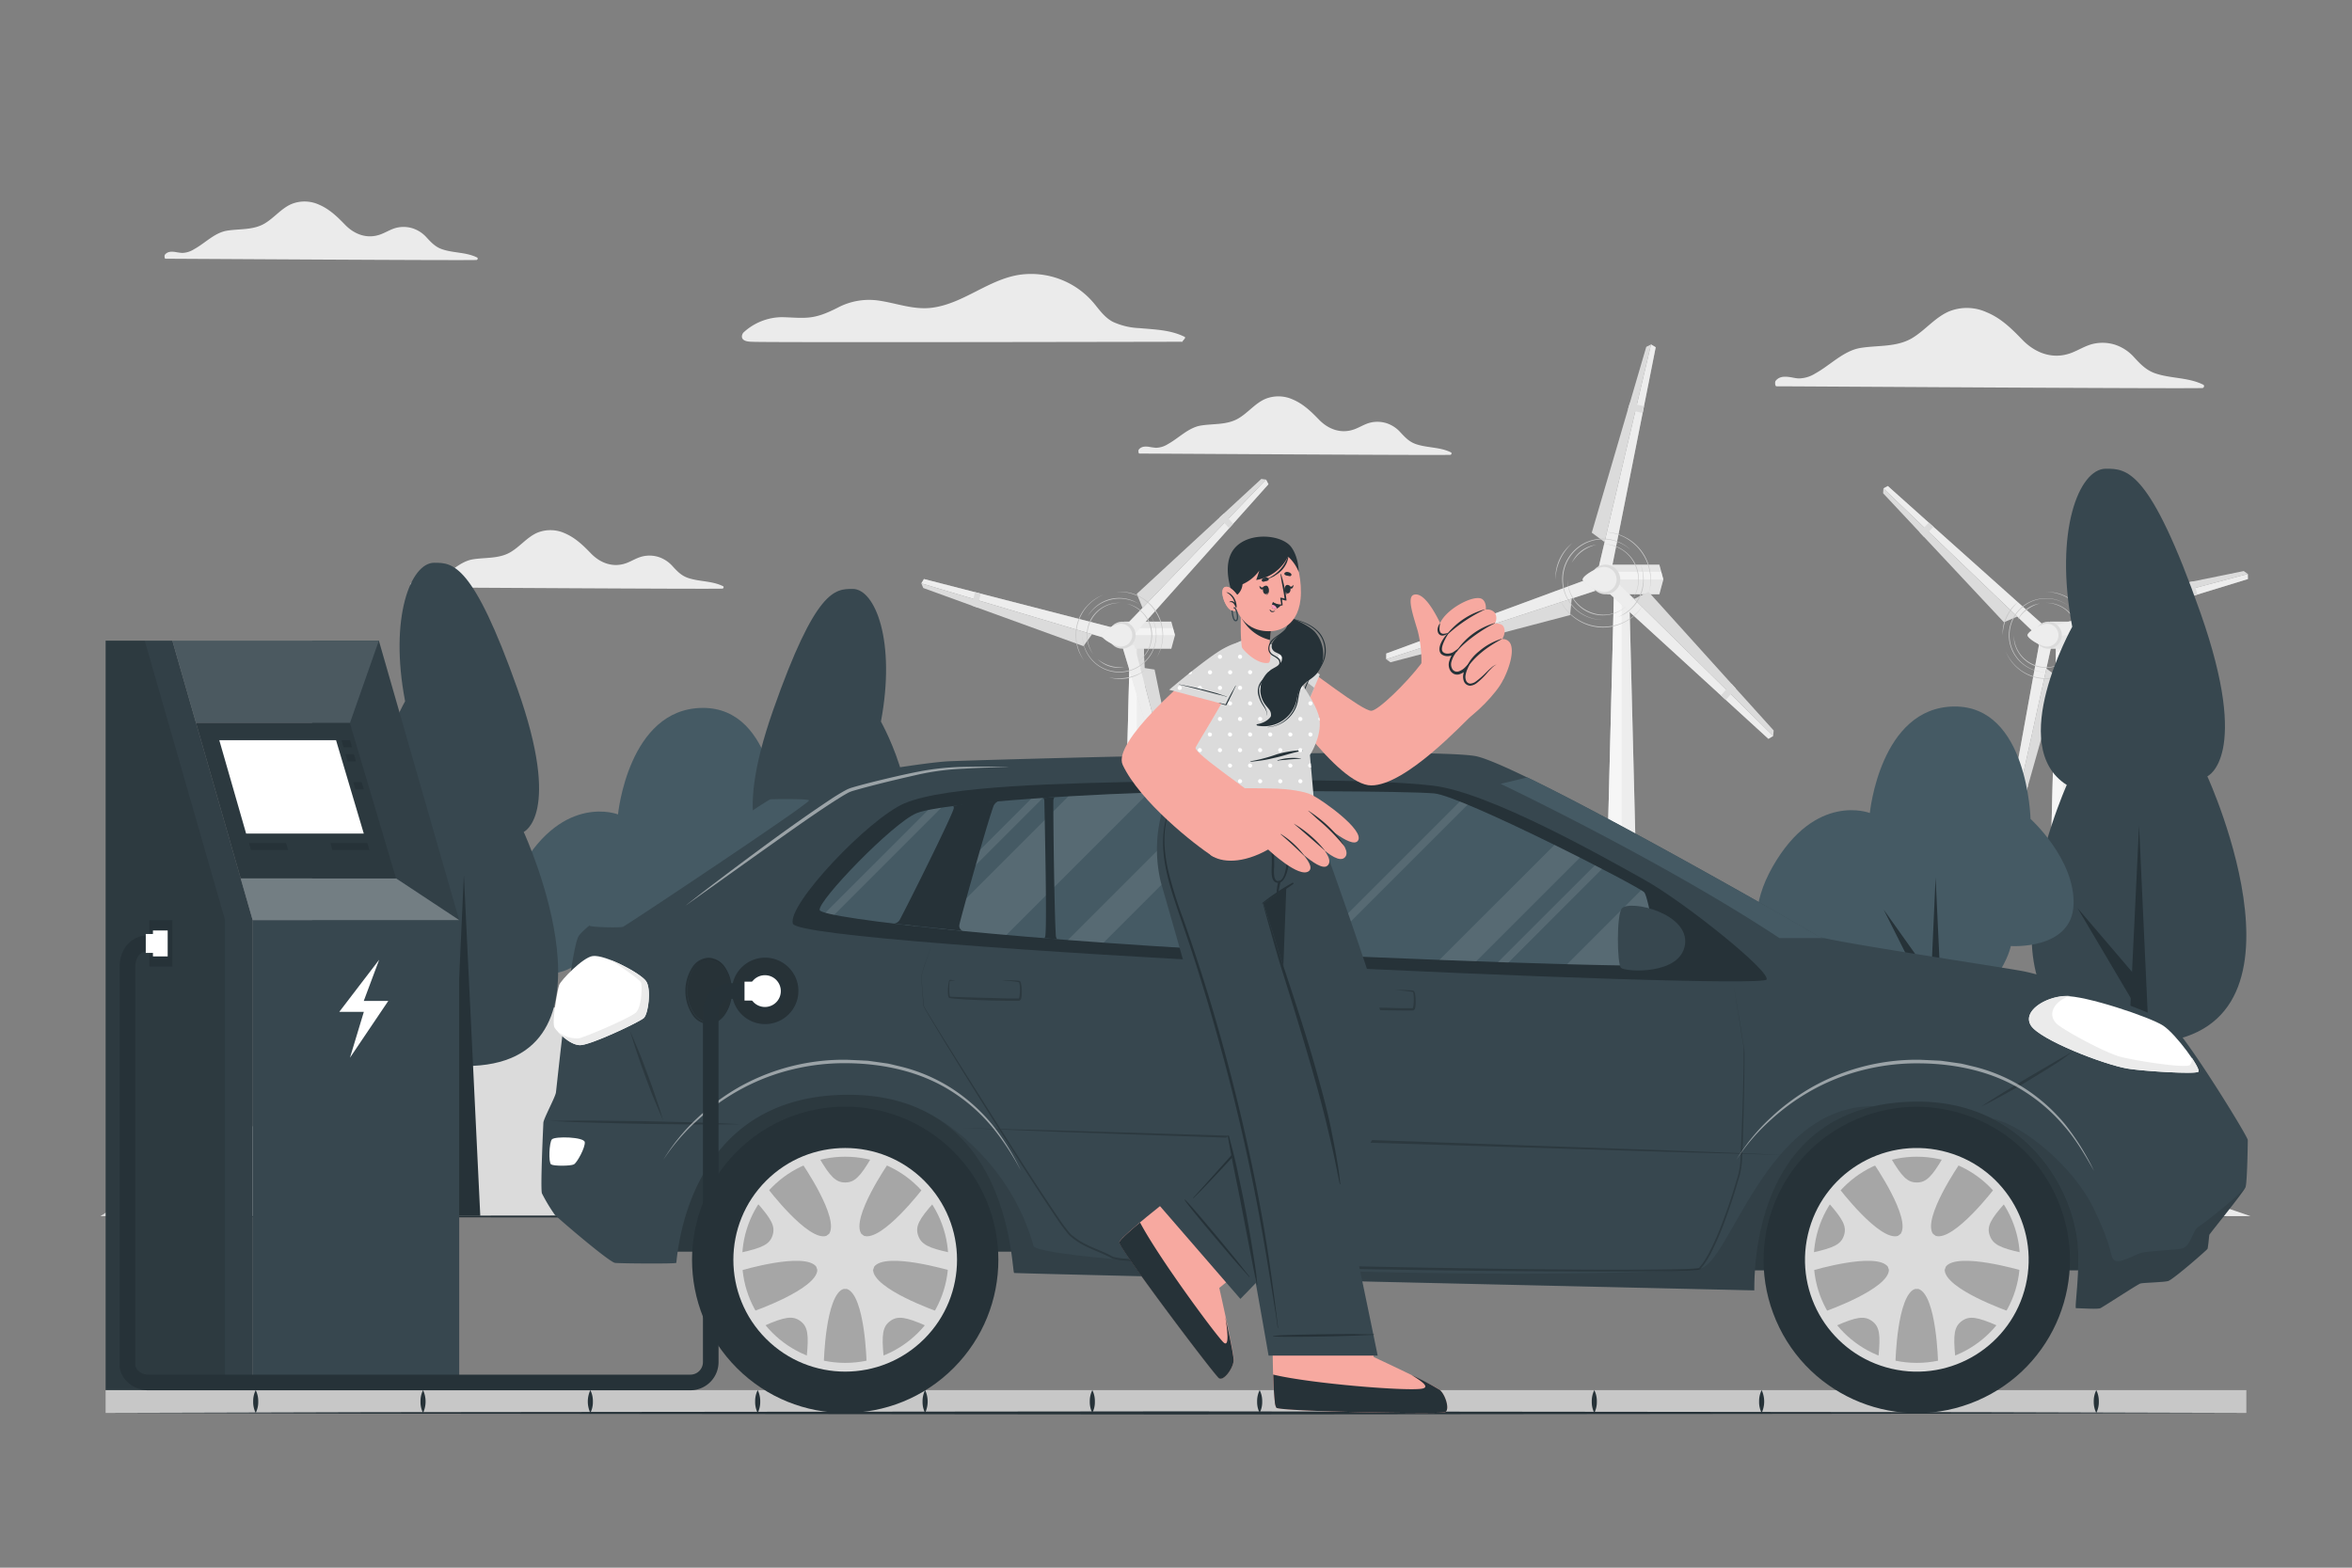 <svg xmlns="http://www.w3.org/2000/svg" viewBox="0 0 750 500"><rect x="0" y="0" width="750" height="500" fill="#808080" stroke="none"/><g id="freepik--background-complete--inject-69"><path d="M566.47,123.21c7.19,0,128.17.8,135.77.56.55,0,.84-.82.3-1.09-4.8-2.37-10.23-1.9-15.21-3.58-2.93-1-4.73-2.9-6.77-5.1a14,14,0,0,0-6.29-4.11,13.31,13.31,0,0,0-6.86-.21c-2.45.58-4.58,2-6.93,2.88-5.81,2.19-11.45.1-15.6-4.2-3.43-3.54-6.79-6.89-11.44-8.79a15.17,15.17,0,0,0-12.12-.17c-4.44,2-7.49,6-11.65,8.48-4.95,2.89-10.85,2.21-16.31,3.08s-9.65,5.47-14.44,8.11a10.11,10.11,0,0,1-5.21,1.62c-1.07,0-2.12-.32-3.18-.45-1.65-.2-3.21-.16-4.32,1.22C565.94,121.79,566,123.21,566.47,123.21Z" style="fill:#ebebeb"></path><path d="M52.78,82.52c5.25,0,93.57.58,99.13.4.39,0,.61-.6.21-.8-3.5-1.73-7.47-1.38-11.1-2.61-2.14-.72-3.46-2.12-4.94-3.72a10.2,10.2,0,0,0-4.6-3,9.75,9.75,0,0,0-5-.16c-1.79.43-3.35,1.46-5.06,2.1-4.24,1.6-8.37.08-11.4-3.06-2.49-2.58-5-5-8.35-6.42a11.08,11.08,0,0,0-8.85-.12c-3.24,1.46-5.46,4.42-8.5,6.19-3.61,2.11-7.92,1.61-11.91,2.25s-7,4-10.54,5.92a7.39,7.39,0,0,1-3.81,1.18,23.13,23.13,0,0,1-2.32-.33c-1.2-.14-2.34-.11-3.15.89C52.39,81.48,52.43,82.52,52.78,82.52Z" style="fill:#ebebeb"></path><path d="M363.31,144.66c5.25,0,93.58.59,99.13.41.4,0,.61-.6.22-.8-3.5-1.73-7.47-1.38-11.11-2.61-2.14-.72-3.45-2.12-4.94-3.72a10.17,10.17,0,0,0-4.59-3,9.68,9.68,0,0,0-5-.16c-1.79.43-3.34,1.46-5.05,2.1-4.25,1.6-8.37.08-11.4-3.06-2.5-2.59-5-5-8.35-6.42a11.08,11.08,0,0,0-8.85-.12c-3.24,1.46-5.46,4.42-8.51,6.19-3.6,2.11-7.92,1.61-11.9,2.25s-7.05,4-10.54,5.92a7.42,7.42,0,0,1-3.81,1.18,22.72,22.72,0,0,1-2.32-.33c-1.2-.14-2.34-.11-3.15.89C362.93,143.63,363,144.66,363.31,144.66Z" style="fill:#ebebeb"></path><path d="M131.19,187.34c5.25,0,93.58.58,99.13.4.4,0,.61-.6.21-.79-3.5-1.73-7.47-1.39-11.1-2.61-2.14-.72-3.46-2.12-4.94-3.73a10.28,10.28,0,0,0-4.6-3,9.74,9.74,0,0,0-5-.15c-1.79.42-3.35,1.45-5.06,2.1-4.24,1.6-8.37.08-11.4-3.06-2.49-2.59-5-5-8.35-6.43a11.08,11.08,0,0,0-8.85-.12c-3.24,1.47-5.46,4.42-8.5,6.19-3.61,2.11-7.92,1.61-11.91,2.25s-7,4-10.54,5.92a7.3,7.3,0,0,1-3.81,1.18c-.78,0-1.54-.23-2.32-.32-1.2-.15-2.34-.12-3.15.89C130.8,186.3,130.84,187.34,131.19,187.34Z" style="fill:#ebebeb"></path><path d="M239.83,109c.1.29,139.21,0,137.46,0-.8,0,1.21-1.2.43-1.58-4.53-2.25-9.48-2.31-14.42-2.77a22.26,22.26,0,0,1-8.42-2c-2.62-1.37-4.25-3.76-6.11-6a26.16,26.16,0,0,0-23.76-9c-9.89,1.55-17.69,9.09-27.6,10.47-6,.84-11.58-1.47-17.4-2.28A21.32,21.32,0,0,0,267,98.2c-3.14,1.55-6,2.86-9.58,3.11-2.73.19-5.46-.12-8.19-.15A18.3,18.3,0,0,0,237.13,106C236.69,106.37,235.28,109,239.83,109Z" style="fill:#ebebeb"></path><polygon points="655.68 204.39 651.06 387.89 664.63 387.89 660.01 204.39 655.68 204.39" style="fill:#dbdbdb"></polygon><polygon points="655.68 204.39 651.06 387.89 664.63 387.89 660.01 204.39 655.68 204.39" style="fill:#fff;opacity:0.5"></polygon><polygon points="655.57 207.83 660.14 208.31 660.01 204.39 655.68 204.39 655.57 207.83" style="fill:#dbdbdb"></polygon><polygon points="652.57 303.54 663.12 303.54 662.95 298.12 652.74 298.12 652.57 303.54" style="fill:#dbdbdb"></polygon><polygon points="652.81 295.55 662.88 295.55 662.79 292.85 652.9 292.85 652.81 295.55" style="fill:#dbdbdb"></polygon><polygon points="657.85 387.89 657.85 204.39 655.68 204.39 651.06 387.89 657.85 387.89" style="fill:#fff;opacity:0.5"></polygon><polygon points="670 202.58 668.84 206.9 653.68 206.9 653.68 198.27 668.84 198.27 669.39 200.34 670 202.58" style="fill:#dbdbdb"></polygon><polygon points="670 202.58 668.84 206.9 653.68 206.9 653.68 198.27 668.84 198.27 669.39 200.34 670 202.58" style="fill:#fff;opacity:0.3"></polygon><polygon points="670 202.58 653.68 202.58 653.68 200.34 669.39 200.34 670 202.58" style="fill:#fff;opacity:0.5"></polygon><polygon points="648.7 201.85 600.58 155.77 601.98 155.01 651.32 199.11 648.7 201.85" style="fill:#dbdbdb"></polygon><polygon points="648.7 201.85 600.58 155.77 601.98 155.01 651.32 199.11 648.7 201.85" style="fill:#fff;opacity:0.5"></polygon><polygon points="643.26 196.65 600.58 155.77 600.48 157.32 639 198.46 643.26 196.65" style="fill:#dbdbdb"></polygon><polygon points="643.26 196.65 600.58 155.77 600.48 157.32 639 198.46 643.26 196.65" style="fill:#fff;opacity:0"></polygon><polygon points="613.48 171.2 616.53 168.02 615.04 166.69 612.12 169.75 613.48 171.2" style="fill:#dbdbdb"></polygon><polygon points="654.9 199.53 716.78 183.06 716.81 184.68 656.09 203.29 654.9 199.53" style="fill:#dbdbdb"></polygon><polygon points="654.9 199.53 716.78 183.06 716.81 184.68 656.09 203.29 654.9 199.53" style="fill:#fff;opacity:0.5"></polygon><polygon points="661.88 197.67 716.78 183.06 715.48 182.13 662.24 192.99 661.88 197.67" style="fill:#dbdbdb"></polygon><polygon points="661.88 197.67 716.78 183.06 715.48 182.13 662.24 192.99 661.88 197.67" style="fill:#fff;opacity:0"></polygon><polygon points="697.52 185.79 698.9 190.17 700.73 189.6 699.4 185.41 697.52 185.79" style="fill:#dbdbdb"></polygon><polygon points="654.1 206.16 640.33 268.7 638.91 267.84 650.29 205.13 654.1 206.16" style="fill:#dbdbdb"></polygon><polygon points="654.1 206.16 640.33 268.7 638.91 267.84 650.29 205.13 654.1 206.16" style="fill:#fff;opacity:0.5"></polygon><polygon points="652.54 213.22 640.33 268.7 641.73 268.08 656.45 216.08 652.54 213.22" style="fill:#dbdbdb"></polygon><polygon points="652.54 213.22 640.33 268.7 641.73 268.08 656.45 216.08 652.54 213.22" style="fill:#fff;opacity:0"></polygon><polygon points="646.7 250.53 642.27 249.34 641.92 251.23 646.18 252.38 646.7 250.53" style="fill:#dbdbdb"></polygon><circle cx="653.15" cy="202.58" r="4.31" style="fill:#dbdbdb"></circle><path d="M656.4,202.58a3.64,3.64,0,0,1-3.64,3.65c-2,0-6.23-2.61-6.23-3.65s4.21-3.64,6.23-3.64A3.64,3.64,0,0,1,656.4,202.58Z" style="fill:#dbdbdb"></path><path d="M656.4,202.58a3.64,3.64,0,0,1-3.64,3.65c-2,0-6.23-2.61-6.23-3.65s4.21-3.64,6.23-3.64A3.64,3.64,0,0,1,656.4,202.58Z" style="fill:#fff;opacity:0.5"></path><path d="M660.48,209.06a10.6,10.6,0,0,0,2.13-5.28,10.48,10.48,0,0,0-4.7-9.84,10.83,10.83,0,0,0-5.45-1.67,11.24,11.24,0,0,1,2.88.35A10.2,10.2,0,0,1,658,193.8a10.35,10.35,0,0,1,3.87,4.29,10.58,10.58,0,0,1,.91,5.71A9.92,9.92,0,0,1,660.48,209.06Z" style="fill:#c7c7c7"></path><path d="M642.15,202.58a10.76,10.76,0,0,0,1.7,5.52,10.47,10.47,0,0,0,10,4.61,10.62,10.62,0,0,0,5.29-2.31,10,10,0,0,1-5.27,2.48,10.52,10.52,0,0,1-5.8-.82,10.35,10.35,0,0,1-4.39-3.87,10.18,10.18,0,0,1-1.21-2.69A11.07,11.07,0,0,1,642.15,202.58Z" style="fill:#c7c7c7"></path><path d="M650.52,192.45a12,12,0,0,0-4.13,2,10.74,10.74,0,0,0-1.69,1.54,19.23,19.23,0,0,0-1.37,1.85,11.75,11.75,0,0,1,1.22-2,9.6,9.6,0,0,1,1.69-1.62A9.37,9.37,0,0,1,650.52,192.45Z" style="fill:#c7c7c7"></path><path d="M639.59,207.75a14.34,14.34,0,0,0,4.65,5.88,14,14,0,0,0,14.32,1.31,14.63,14.63,0,0,0,5.63-5,13.71,13.71,0,0,1-5.55,5.1,13.7,13.7,0,0,1-14.5-1.31A13.67,13.67,0,0,1,639.59,207.75Z" style="fill:#c7c7c7"></path><path d="M643.64,191.89a15.38,15.38,0,0,0-3.61,4.83,15.17,15.17,0,0,0-1.43,5.86,12.56,12.56,0,0,1,1.21-6A12.69,12.69,0,0,1,643.64,191.89Z" style="fill:#c7c7c7"></path><path d="M665.82,206.29A14.56,14.56,0,0,0,666,200a13.64,13.64,0,0,0-2.6-5.71,13.82,13.82,0,0,0-4.81-4,14.74,14.74,0,0,0-6.12-1.52,15.35,15.35,0,0,1,3.17.31A13.69,13.69,0,0,1,666.15,200,13.42,13.42,0,0,1,665.82,206.29Z" style="fill:#c7c7c7"></path><path d="M660.22,193.75a11.9,11.9,0,0,0-10.6-2.5,11.73,11.73,0,0,0-6.76,18,11.84,11.84,0,0,0,9.6,5.12,11.7,11.7,0,0,1-9.74-5,11.78,11.78,0,0,1,6.86-18.23,12,12,0,0,1,5.66,0A11.81,11.81,0,0,1,660.22,193.75Z" style="fill:#c7c7c7"></path><path d="M656.6,213.59a13.15,13.15,0,0,0,3.92-2.56,11.72,11.72,0,0,0,2.63-3.86,12,12,0,0,0,.14-9.16,11.06,11.06,0,0,1,1,4.61,11.8,11.8,0,0,1-.92,4.65,11.75,11.75,0,0,1-4.63,5.32A16.09,16.09,0,0,1,656.6,213.59Z" style="fill:#c7c7c7"></path><polygon points="514.71 186.8 509.65 387.89 524.52 387.89 519.46 186.8 514.71 186.8" style="fill:#dbdbdb"></polygon><polygon points="514.71 186.8 509.65 387.89 524.52 387.89 519.46 186.8 514.71 186.8" style="fill:#fff;opacity:0.5"></polygon><polygon points="514.59 190.57 519.59 191.1 519.46 186.79 514.71 186.79 514.59 190.57" style="fill:#dbdbdb"></polygon><polygon points="511.3 295.45 522.87 295.45 522.68 289.51 511.48 289.51 511.3 295.45" style="fill:#dbdbdb"></polygon><polygon points="511.57 286.7 522.59 286.7 522.5 283.73 511.66 283.73 511.57 286.7" style="fill:#dbdbdb"></polygon><polygon points="517.09 387.89 517.09 186.8 514.71 186.8 509.65 387.89 517.09 387.89" style="fill:#fff;opacity:0.5"></polygon><polygon points="530.4 184.82 529.13 189.54 512.51 189.54 512.51 180.09 529.13 180.09 529.74 182.36 530.4 184.82" style="fill:#dbdbdb"></polygon><polygon points="530.4 184.82 529.13 189.54 512.51 189.54 512.51 180.09 529.13 180.09 529.74 182.36 530.4 184.82" style="fill:#fff;opacity:0.3"></polygon><polygon points="530.4 184.82 512.51 184.82 512.51 182.36 529.74 182.36 530.4 184.82" style="fill:#fff;opacity:0.5"></polygon><polygon points="509.78 180.92 526.48 109.86 527.97 110.75 513.83 181.87 509.78 180.92" style="fill:#dbdbdb"></polygon><polygon points="509.78 180.92 526.48 109.86 527.97 110.75 513.83 181.87 509.78 180.92" style="fill:#fff;opacity:0.5"></polygon><polygon points="511.67 172.9 526.48 109.86 524.96 110.62 507.58 169.89 511.67 172.9" style="fill:#dbdbdb"></polygon><polygon points="511.67 172.9 526.48 109.86 524.96 110.62 507.58 169.89 511.67 172.9" style="fill:#fff;opacity:0"></polygon><polygon points="519.1 130.62 523.8 131.73 524.22 129.58 519.71 128.52 519.1 130.62" style="fill:#dbdbdb"></polygon><polygon points="515.43 185.48 565.43 234.73 563.91 235.65 512.54 188.7 515.43 185.48" style="fill:#dbdbdb"></polygon><polygon points="515.43 185.48 565.43 234.73 563.91 235.65 512.54 188.7 515.43 185.48" style="fill:#fff;opacity:0.5"></polygon><polygon points="521.07 191.04 565.43 234.73 565.59 232.98 525.69 188.77 521.07 191.04" style="fill:#dbdbdb"></polygon><polygon points="521.07 191.04 565.43 234.73 565.59 232.98 525.69 188.77 521.07 191.04" style="fill:#fff;opacity:0"></polygon><polygon points="552.12 218.06 548.76 221.8 550.31 223.22 553.54 219.63 552.12 218.06" style="fill:#dbdbdb"></polygon><polygon points="508.72 188.43 442.02 210.25 442.05 208.43 507.57 184.26 508.72 188.43" style="fill:#dbdbdb"></polygon><polygon points="508.72 188.43 442.02 210.25 442.05 208.43 507.57 184.26 508.72 188.43" style="fill:#fff;opacity:0.5"></polygon><polygon points="501.19 190.89 442.02 210.25 443.39 211.23 500.67 196.17 501.19 190.89" style="fill:#dbdbdb"></polygon><polygon points="501.19 190.89 442.02 210.25 443.39 211.23 500.67 196.17 501.19 190.89" style="fill:#fff;opacity:0"></polygon><polygon points="462.72 206.15 461.38 201.3 459.4 202.03 460.69 206.68 462.72 206.15" style="fill:#dbdbdb"></polygon><path d="M507.21,184.82a4.73,4.73,0,1,0,4.72-4.73A4.72,4.72,0,0,0,507.21,184.82Z" style="fill:#dbdbdb"></path><path d="M515.5,184.82a4,4,0,0,1-4,4c-2.21,0-6.82-2.85-6.82-4s4.61-4,6.82-4A4,4,0,0,1,515.5,184.82Z" style="fill:#dbdbdb"></path><path d="M515.5,184.82a4,4,0,0,1-4,4c-2.21,0-6.82-2.85-6.82-4s4.61-4,6.82-4A4,4,0,0,1,515.5,184.82Z" style="fill:#fff;opacity:0.5"></path><path d="M520,191.92a11.67,11.67,0,0,0,2.35-5.79,11.21,11.21,0,0,0-1.07-6.12,11.09,11.09,0,0,0-4.1-4.67,11.75,11.75,0,0,0-6-1.82,12,12,0,0,1,3.15.39,10.69,10.69,0,0,1,2.91,1.29,11.32,11.32,0,0,1,4.24,4.7,11.49,11.49,0,0,1,1,6.25A10.91,10.91,0,0,1,520,191.92Z" style="fill:#c7c7c7"></path><path d="M499.88,184.82a11.85,11.85,0,0,0,1.86,6.05,11.24,11.24,0,0,0,4.78,4.1,11.4,11.4,0,0,0,6.23,1,11.66,11.66,0,0,0,5.8-2.55,11,11,0,0,1-5.78,2.71A11.18,11.18,0,0,1,501.6,191a11.34,11.34,0,0,1-1.32-3A12.29,12.29,0,0,1,499.88,184.82Z" style="fill:#c7c7c7"></path><path d="M509.05,173.72a12.81,12.81,0,0,0-4.53,2.12,11.86,11.86,0,0,0-1.85,1.69,20.2,20.2,0,0,0-1.5,2,13.45,13.45,0,0,1,1.35-2.16,11.08,11.08,0,0,1,1.85-1.77A10.26,10.26,0,0,1,509.05,173.72Z" style="fill:#c7c7c7"></path><path d="M497.08,190.48a15.56,15.56,0,0,0,5.09,6.45,15.32,15.32,0,0,0,15.7,1.43,15.76,15.76,0,0,0,6.16-5.44,15,15,0,0,1-6.08,5.59,15,15,0,0,1-15.88-1.44A14.89,14.89,0,0,1,497.08,190.48Z" style="fill:#c7c7c7"></path><path d="M501.51,173.1A16.46,16.46,0,0,0,496,184.82a14,14,0,0,1,5.52-11.72Z" style="fill:#c7c7c7"></path><path d="M525.82,188.89A16,16,0,0,0,526,182a15.54,15.54,0,0,0-8.13-10.68,15.9,15.9,0,0,0-6.71-1.66,17,17,0,0,1,3.48.34,14.9,14.9,0,0,1,3.3,1.17,15,15,0,0,1,8.22,10.8A14.85,14.85,0,0,1,525.82,188.89Z" style="fill:#c7c7c7"></path><path d="M519.68,175.13a13.05,13.05,0,0,0-11.61-2.74,12.86,12.86,0,0,0-7.42,19.71,13,13,0,0,0,10.53,5.61,12.8,12.8,0,0,1-10.66-5.52,12.91,12.91,0,0,1,7.51-20,12.78,12.78,0,0,1,11.65,2.9Z" style="fill:#c7c7c7"></path><path d="M515.71,196.88a14,14,0,0,0,4.31-2.8,12.77,12.77,0,0,0,2.88-4.23,13.11,13.11,0,0,0,.15-10,12.22,12.22,0,0,1,1.1,5.06,12.72,12.72,0,0,1-1,5.09,12.94,12.94,0,0,1-3,4.25,12.65,12.65,0,0,1-2.06,1.58A18.73,18.73,0,0,1,515.71,196.88Z" style="fill:#c7c7c7"></path><polygon points="360.34 204.39 355.72 387.89 369.29 387.89 364.67 204.39 360.34 204.39" style="fill:#dbdbdb"></polygon><polygon points="360.34 204.39 355.72 387.89 369.29 387.89 364.67 204.39 360.34 204.39" style="fill:#fff;opacity:0.5"></polygon><polygon points="360.21 208.5 364.98 214.16 364.67 204.39 360.34 204.39 360.21 208.5" style="fill:#dbdbdb"></polygon><polygon points="357.23 303.54 367.78 303.54 367.62 298.12 357.4 298.12 357.23 303.54" style="fill:#dbdbdb"></polygon><polygon points="357.48 295.55 367.54 295.55 367.45 292.85 357.56 292.85 357.48 295.55" style="fill:#dbdbdb"></polygon><polygon points="360.34 204.39 355.72 387.89 362.59 387.89 362.5 204.39 360.34 204.39" style="fill:#fff;opacity:0.5"></polygon><polygon points="374.66 202.58 373.5 206.9 358.34 206.9 358.34 198.27 373.5 198.27 374.06 200.34 374.66 202.58" style="fill:#dbdbdb"></polygon><polygon points="374.66 202.58 373.5 206.9 358.34 206.9 358.34 198.27 373.5 198.27 374.06 200.34 374.66 202.58" style="fill:#fff;opacity:0.3"></polygon><polygon points="374.66 202.58 358.34 202.58 358.34 200.34 374.06 200.34 374.66 202.58" style="fill:#fff;opacity:0.5"></polygon><polygon points="361.67 205.6 378.63 270.02 377.05 269.94 358 206.56 361.67 205.6" style="fill:#dbdbdb"></polygon><polygon points="361.67 205.6 378.63 270.02 377.05 269.94 358 206.56 361.67 205.6" style="fill:#fff;opacity:0.5"></polygon><polygon points="363.58 212.87 378.63 270.02 379.53 268.75 368.17 213.55 363.58 212.87" style="fill:#dbdbdb"></polygon><polygon points="363.58 212.87 378.63 270.02 379.53 268.75 368.17 213.55 363.58 212.87" style="fill:#fff;opacity:0"></polygon><polygon points="375.69 250.12 371.43 251.25 372.01 253.16 376.1 252.08 375.69 250.12" style="fill:#dbdbdb"></polygon><polygon points="355.17 204.34 293.79 186.06 294.62 184.67 356.12 200.51 355.17 204.34" style="fill:#dbdbdb"></polygon><polygon points="355.17 204.34 293.79 186.06 294.62 184.67 356.12 200.51 355.17 204.34" style="fill:#fff;opacity:0.5"></polygon><polygon points="348.24 202.28 293.79 186.06 294.41 187.54 345.49 206.08 348.24 202.28" style="fill:#dbdbdb"></polygon><polygon points="348.24 202.28 293.79 186.06 294.41 187.54 345.49 206.08 348.24 202.28" style="fill:#fff;opacity:0"></polygon><polygon points="311.65 193.79 312.75 189.34 310.9 188.87 309.84 193.14 311.65 193.79" style="fill:#dbdbdb"></polygon><polygon points="359.31 199.1 403.72 152.96 404.48 154.44 362.02 201.97 359.31 199.1" style="fill:#dbdbdb"></polygon><polygon points="359.31 199.1 403.72 152.96 404.48 154.44 362.02 201.97 359.31 199.1" style="fill:#fff;opacity:0.5"></polygon><polygon points="364.32 193.89 403.72 152.96 402.2 152.75 362.49 189.41 364.32 193.89" style="fill:#dbdbdb"></polygon><polygon points="364.32 193.89 403.72 152.96 402.2 152.75 362.49 189.41 364.32 193.89" style="fill:#fff;opacity:0"></polygon><polygon points="388.8 165.12 391.95 168.45 393.23 167.02 390.2 163.82 388.8 165.12" style="fill:#dbdbdb"></polygon><circle cx="357.81" cy="202.58" r="4.31" style="fill:#dbdbdb"></circle><path d="M361.06,202.58a3.64,3.64,0,0,1-3.64,3.65c-2,0-6.22-2.61-6.22-3.65s4.21-3.64,6.22-3.64A3.64,3.64,0,0,1,361.06,202.58Z" style="fill:#dbdbdb"></path><path d="M361.06,202.58a3.64,3.64,0,0,1-3.64,3.65c-2,0-6.22-2.61-6.22-3.65s4.21-3.64,6.22-3.64A3.64,3.64,0,0,1,361.06,202.58Z" style="fill:#fff;opacity:0.5"></path><path d="M357.32,192.28a10.63,10.63,0,0,0-5.51,1.46,10.48,10.48,0,0,0-5.05,9.67,10.79,10.79,0,0,0,1.93,5.36,11,11,0,0,1-1.44-2.52,9.89,9.89,0,0,1-.66-2.83,10.21,10.21,0,0,1,5.13-9.82A9.93,9.93,0,0,1,357.32,192.28Z" style="fill:#c7c7c7"></path><path d="M363.13,210.83a10.73,10.73,0,0,0,3.39-4.67,10.5,10.5,0,0,0-2.33-10.8,10.73,10.73,0,0,0-5-2.85,10,10,0,0,1,5.15,2.74,10.17,10.17,0,0,1,2.36,11,10.12,10.12,0,0,1-1.43,2.57A11,11,0,0,1,363.13,210.83Z" style="fill:#c7c7c7"></path><path d="M350,210.21a11.55,11.55,0,0,0,4,2.13,10,10,0,0,0,2.24.43,19.61,19.61,0,0,0,2.3,0,12.72,12.72,0,0,1-2.31.2,9.47,9.47,0,0,1-2.3-.39A9.26,9.26,0,0,1,350,210.21Z" style="fill:#c7c7c7"></path><path d="M368.8,209.78a14.32,14.32,0,0,0,1.91-7.25,14,14,0,0,0-7.54-12.24,14.55,14.55,0,0,0-7.34-1.53,13.69,13.69,0,0,1,7.41,1.38,13.72,13.72,0,0,1,7.64,12.39A13.62,13.62,0,0,1,368.8,209.78Z" style="fill:#c7c7c7"></path><path d="M353.67,216.05a15.17,15.17,0,0,0,11.59-2.37,12.91,12.91,0,0,1-5.5,2.61A12.67,12.67,0,0,1,353.67,216.05Z" style="fill:#c7c7c7"></path><path d="M351.9,189.67a14.52,14.52,0,0,0-5.15,3.64,14.2,14.2,0,0,0-3.35,11.78,14.71,14.71,0,0,0,2.45,5.81,15.54,15.54,0,0,1-1.66-2.73,14.19,14.19,0,0,1-.95-3,13.61,13.61,0,0,1,3.39-11.92A13.44,13.44,0,0,1,351.9,189.67Z" style="fill:#c7c7c7"></path><path d="M345.22,201.67a11.85,11.85,0,0,0,4.36,10A11.71,11.71,0,0,0,368,206.28a11.84,11.84,0,0,0-1.66-10.75,11.69,11.69,0,0,1,1.82,10.8,11.81,11.81,0,0,1-22.09.92A11.73,11.73,0,0,1,345.22,201.67Z" style="fill:#c7c7c7"></path><path d="M363.27,192.67a13,13,0,0,0-4.41-1.6,11.57,11.57,0,0,0-4.65.2,12,12,0,0,0-7.43,5.39,11.16,11.16,0,0,1,3.09-3.57,11.64,11.64,0,0,1,4.28-2.06,12,12,0,0,1,4.74-.13,12.2,12.2,0,0,1,2.29.65A15,15,0,0,1,363.27,192.67Z" style="fill:#c7c7c7"></path><path d="M527.31,387.89s-128.68-7.16-198.62-24.79C270.63,348.46,217.63,320,191.59,320,134.81,320,32,387.89,32,387.89H406.65" style="fill:#dbdbdb"></path><path d="M717.67,387.89S602.43,347.7,568.52,347.7c-25.14,0-219.43,40.19-219.43,40.19Z" style="fill:#ebebeb"></path></g><g id="freepik--Trees--inject-69"><path d="M197.07,259.75s-17.27-6.83-30.94,17c-14,24.45,3.61,40.53,17.57,30.93,0,0,11,23,32.88,17.49s25.45-23,25.45-23,19.45,1.35,20-13.16-13.72-27.38-13.72-27.38-.87-36.15-24.42-35.85S197.07,259.75,197.07,259.75Z" style="fill:#455a64"></path><polygon points="213.23 387.85 218.04 280.27 223.09 387.84 213.23 387.85" style="fill:#263238"></polygon><polygon points="216.62 320.7 201.47 290.54 219.1 315.99 216.62 320.7" style="fill:#263238"></polygon><path d="M659.05,250.35S622,332.67,682.49,332.73s21.38-85.13,21.38-85.13,14-6.15-2.18-52.11-23.46-46-30.2-46c-8.53,0-16.49,19.87-10.7,50.41C660.79,199.93,639.46,238,659.05,250.35Z" style="fill:#37474f"></path><polygon points="687.8 387.36 682.1 263.29 676.13 387.35 687.8 387.36" style="fill:#263238"></polygon><polygon points="684.42 315.31 662.46 289.6 679.67 318.7 684.42 315.31" style="fill:#263238"></polygon><path d="M282.34,272.43s31.09,69.05-19.67,69.11-17.94-71.42-17.94-71.42S233,265,246.57,226.4s19.68-38.56,25.34-38.57c7.15,0,13.83,16.68,9,42.3C280.88,230.13,298.78,262.07,282.34,272.43Z" style="fill:#37474f"></path><polygon points="258.22 387.37 263 283.28 268.01 387.35 258.22 387.37" style="fill:#263238"></polygon><polygon points="261.06 326.92 279.48 305.35 265.04 329.76 261.06 326.92" style="fill:#263238"></polygon><path d="M127.7,267.83S95.39,340,148.4,340,167,265.34,167,265.34s12.26-5.42-2-45.64-20.64-40.22-26.55-40.21c-7.47,0-14.4,17.44-9.27,44.17C129.13,223.66,110.52,257.06,127.7,267.83Z" style="fill:#37474f"></path><polygon points="153.15 387.79 147.92 279.12 142.93 387.8 153.15 387.79" style="fill:#263238"></polygon><polygon points="150.05 324.68 130.76 302.2 145.9 327.66 150.05 324.68" style="fill:#263238"></polygon><path d="M596.25,259.31s-17.27-6.83-30.93,17c-14,24.45,3.6,40.53,17.56,30.93,0,0,11,23,32.89,17.49s25.44-23,25.44-23,19.45,1.34,20-13.17-13.72-27.38-13.72-27.38-.86-36.15-24.42-35.85S596.25,259.31,596.25,259.31Z" style="fill:#455a64"></path><polygon points="612.41 387.42 617.22 279.83 622.27 387.4 612.41 387.42" style="fill:#263238"></polygon><polygon points="615.74 320.14 600.65 290.1 618.72 315.5 615.74 320.14" style="fill:#263238"></polygon></g><g id="freepik--Floor--inject-69"><rect x="33.68" y="443.37" width="682.63" height="7.27" style="fill:#c7c7c7"></rect><path d="M81.54,443.37a7.86,7.86,0,0,1,.81,3.64,7.73,7.73,0,0,1-.81,3.63,7.73,7.73,0,0,1-.81-3.63A7.86,7.86,0,0,1,81.54,443.37Z" style="fill:#263238"></path><path d="M134.9,443.37a8.56,8.56,0,0,1,0,7.27,7.61,7.61,0,0,1-.81-3.63A7.74,7.74,0,0,1,134.9,443.37Z" style="fill:#263238"></path><path d="M188.25,443.37a7.74,7.74,0,0,1,.81,3.64,7.61,7.61,0,0,1-.81,3.63,8.56,8.56,0,0,1,0-7.27Z" style="fill:#263238"></path><path d="M241.61,443.37a7.86,7.86,0,0,1,.81,3.64,7.73,7.73,0,0,1-.81,3.63,7.73,7.73,0,0,1-.81-3.63A7.86,7.86,0,0,1,241.61,443.37Z" style="fill:#263238"></path><path d="M295,443.37a8.56,8.56,0,0,1,0,7.27,7.74,7.74,0,0,1-.82-3.63A7.88,7.88,0,0,1,295,443.37Z" style="fill:#263238"></path><path d="M348.32,443.37a7.74,7.74,0,0,1,.81,3.64,7.61,7.61,0,0,1-.81,3.63,7.73,7.73,0,0,1-.81-3.63A7.86,7.86,0,0,1,348.32,443.37Z" style="fill:#263238"></path><path d="M401.68,443.37a7.86,7.86,0,0,1,.81,3.64,7.73,7.73,0,0,1-.81,3.63,7.61,7.61,0,0,1-.81-3.63A7.74,7.74,0,0,1,401.68,443.37Z" style="fill:#263238"></path><path d="M455,443.37a7.88,7.88,0,0,1,.82,3.64,7.74,7.74,0,0,1-.82,3.63,8.56,8.56,0,0,1,0-7.27Z" style="fill:#263238"></path><path d="M508.39,443.37a7.86,7.86,0,0,1,.81,3.64,7.73,7.73,0,0,1-.81,3.63,7.73,7.73,0,0,1-.81-3.63A7.86,7.86,0,0,1,508.39,443.37Z" style="fill:#263238"></path><path d="M561.75,443.37a8.56,8.56,0,0,1,0,7.27,7.61,7.61,0,0,1-.81-3.63A7.74,7.74,0,0,1,561.75,443.37Z" style="fill:#263238"></path><path d="M615.1,443.37a7.74,7.74,0,0,1,.81,3.64,7.61,7.61,0,0,1-.81,3.63,8.56,8.56,0,0,1,0-7.27Z" style="fill:#263238"></path><path d="M668.46,443.37a7.86,7.86,0,0,1,.81,3.64,7.73,7.73,0,0,1-.81,3.63,7.73,7.73,0,0,1-.81-3.63A7.86,7.86,0,0,1,668.46,443.37Z" style="fill:#263238"></path><polygon points="33.19 450.64 118.64 450.4 204.1 450.31 375 450.14 545.9 450.31 631.36 450.4 716.81 450.64 631.36 450.88 545.9 450.97 375 451.14 204.1 450.97 118.64 450.88 33.19 450.64" style="fill:#263238"></polygon><polygon points="33.19 387.99 118.64 387.75 204.1 387.66 375 387.49 545.9 387.66 631.36 387.74 716.81 387.99 631.36 388.23 545.9 388.32 375 388.49 204.1 388.32 118.64 388.23 33.19 387.99" style="fill:#263238"></polygon></g><g id="freepik--Car--inject-69"><path d="M211.51,399.21H329.58s-12.93-55.16-59-55.16S213.54,386.89,211.51,399.21Z" style="fill:#37474F"></path><path d="M211.51,399.21H329.58s-12.93-55.16-59-55.16S213.54,386.89,211.51,399.21Z" style="opacity:0.2"></path><path d="M554.19,405.16H672.27S659.33,350,613.23,350,556.22,392.84,554.19,405.16Z" style="fill:#37474F"></path><path d="M554.19,405.16H672.27S659.33,350,613.23,350,556.22,392.84,554.19,405.16Z" style="opacity:0.2"></path><path d="M184.51,298.59c-2.53,4-7,48.32-7.24,49.87s-3.94,8.33-4,9.63-1,21.25-.45,22.54a53.77,53.77,0,0,0,4.07,6.78c.64.78,17.37,15.18,19.25,15.38s19.18.32,19.5,0,2.33-53.62,54.85-53.62S322.43,405.76,323.4,406s236,5.56,236,5.56c0-8.66.68-60.21,52.2-60.21,33.56,0,50.52,27.67,51.1,48.06.24,8.5-1.18,17.83-.71,17.83,1.55,0,6.85.39,7.75,0s11.89-7.62,12.79-7.88,7.24-.38,8.79-.77,12.4-9.89,12.59-10.27.52-4.14.58-4.46,11.05-13.76,11.57-15.25.71-13.76.71-15-20-33.59-24.61-37.08-37.8-15.12-47.49-16.86-63-9.69-64.92-11.05-92.89-53.53-108.72-57.36c-12.79-3.11-160.85,1.16-168.6,1.55S273.27,247,271.2,247s-25.84-.13-27.26.52,0,6.33,1.81,7.36S188.9,291.61,184.51,298.59Z" style="fill:#37474F"></path><path d="M187.9,295.23c.56.51,9.82.74,10.79.36S258,256.41,258,255.28c0-.57-10.94-.42-12.26-.36S186.83,294.26,187.9,295.23Z" style="fill:#455a64"></path><path d="M252.85,294.61c2.52,7.47,308.79,21.42,310.47,17.8,1.24-2.67-26.16-24.67-39-31.84s-49.42-27.91-67.45-30-54.58-1.94-86.43-1.36c-31.59.58-68.8,1.36-82,7C277,261.08,250.84,288.68,252.85,294.61Z" style="fill:#263238"></path><path d="M261.38,290.26c.77,2.8,68.41,10.08,147.68,13.76s118.41,4.26,119.38,3.87-2.72-21.51-4.07-23.25-58.14-30.81-67.06-31.59-57.07-.87-81.39-.48-75,3.29-83.63,6.78C284.71,262.42,260.61,287.45,261.38,290.26Z" style="fill:#455a64"></path><g style="opacity:0.1"><path d="M366.3,252.8l-45.39,45.4c-8.11-.71-15.59-1.42-22.33-2.11l42.1-42.1C349.66,253.46,358.6,253.05,366.3,252.8Z" style="fill:#fff"></path><path d="M528.28,303.41,523.7,308q-6.9,0-24-.45l23.61-23.62a5.67,5.67,0,0,1,1,.72C525.33,285.88,527.49,297,528.28,303.41Z" style="fill:#fff"></path><path d="M400.18,252.37,351.9,300.65q-5.81-.4-11.38-.84l47.38-47.38C391.79,252.4,395.93,252.37,400.18,252.37Z" style="fill:#fff"></path><path d="M503.81,273.53l-33.08,33.06L459,306.15l36.71-36.69C498.46,270.83,501.19,272.2,503.81,273.53Z" style="fill:#fff"></path><path d="M332.56,254.49l-40.84,40.86h0L288.6,295l40.24-40.25Z" style="fill:#fff"></path><path d="M510.85,277.13,481,307l-3.36-.12L508.56,276Z" style="fill:#fff"></path><path d="M468,256.64l-47.88,47.88-3.34-.14,48.75-48.74C466.31,255.94,467.14,256.28,468,256.64Z" style="fill:#fff"></path><path d="M300.15,257.61,266,291.78c-1.14-.23-2.08-.45-2.81-.66l32.78-32.77C297.15,258.1,298.56,257.85,300.15,257.61Z" style="fill:#fff"></path></g><path d="M303.81,257.09c.32,0,.46.42.19,1.16-1.59,4.4-14,29.3-17.09,35.11a2.62,2.62,0,0,1-1.75,1.23L307,296.93a1.77,1.77,0,0,1-1.07-2c.21-1.37,8.32-30.65,10.87-37.83a3,3,0,0,1,1.46-1.54c.43,0-3.73.06-7.67.47C307.11,256.42,303.81,257.09,303.81,257.09Z" style="fill:#263238"></path><path d="M332.61,254.49s.4.22.41,1c.14,6.89.91,41.37.25,43.27a.75.75,0,0,1-.32.45l4.13.33a2.11,2.11,0,0,1-.38-1c-.46-5.83-.88-37.43-.8-43.28a1.79,1.79,0,0,1,.39-1Z" style="fill:#263238"></path><path d="M400.5,253.79c.49,1.53,1.29,46.55,1.29,48s-1.65,1.8-1.65,1.8l25.59,1.18s-1.65-.46-2-1.24-8.33-49.32-8.28-49.95,1.31-1.23,1.31-1.23H399A2.71,2.71,0,0,1,400.5,253.79Z" style="fill:#263238"></path><path d="M189,304.92c-3.14.41-10.21,7.75-10.72,9.3s-2.46,12-1.42,13.57,4.78,5.43,8,5.55,19-7.36,20.41-8.65,2.45-9.16.77-11.69S193,304.4,189,304.92Z" style="fill:#fff"></path><path d="M205.31,324.69c-1.42,1.29-17.19,8.78-20.41,8.66-2.47-.1-5.23-2.39-6.86-4.15a10.42,10.42,0,0,0,6.31,2c1.74-.16,16.5-6.51,18.4-8.24s2-8.28,1.72-9.46-9.78-7.33-9.78-7.33C199.4,308,205,311.3,206.08,313,207.76,315.53,206.73,323.39,205.31,324.69Z" style="fill:#ebebeb"></path><path d="M176,363.38c-.87.88-1.16,7.43-.26,8s6.2.52,7.24,0,3.68-5.42,3.49-7.1S177,362.35,176,363.38Z" style="fill:#fff"></path><path d="M647.62,327.08c2.79,4.51,23.26,12.5,30.91,13.76,4.82.79,21.51,1.84,22.48,1s-7.07-12-11.24-14.73-25-9.69-31.3-9.4S644.81,322.52,647.62,327.08Z" style="fill:#fff"></path><path d="M701,341.81c-1,.87-17.67-.18-22.49-1-7.65-1.26-28.12-9.25-30.91-13.77s4.55-9.1,10.85-9.39a12.45,12.45,0,0,1,1.47,0c-5.86,2.16-7.06,6.74-3.49,9.36s15,8.75,19.6,10c4.4,1.24,20.85,3.8,22.27,2.68a2.89,2.89,0,0,0,.62-2.37C700.45,339.68,701.38,341.48,701,341.81Z" style="fill:#ebebeb"></path><g style="opacity:0.2"><path d="M211.51,357.5c-1-2.33-2-4.7-3-7.07s-1.83-4.77-2.75-7.16-1.73-4.81-2.55-7.23-1.62-4.85-2.33-7.31c1.05,2.34,2,4.71,3,7.08s1.83,4.77,2.74,7.16,1.74,4.8,2.56,7.23S210.8,355,211.51,357.5Z"></path><path d="M175.17,357.5c5.09-.09,10.17-.08,15.26-.07l15.25.17,15.26.36c5.08.16,10.16.33,15.24.6-5.08.1-10.17.09-15.26.08l-15.25-.17-15.25-.37C185.33,358,180.25,357.77,175.17,357.5Z"></path><path d="M415.3,308l1.75,12.39.75,6.22c.12,1,.23,2.07.31,3.12s0,2.09,0,3.14l-.22,25-.2,12.52-.11,6.25-.05,3.13-.24,3.12-1,12.48-1.06,12.47.63-12.49.72-12.49.18-3.12,0-3.12.06-6.26.13-12.5.42-25c0-1,.09-2.1,0-3.12s-.15-2.07-.24-3.11l-.63-6.22Z"></path><path d="M552.73,313.71l2.1,12.46,1,6.23.27,1.55a9.21,9.21,0,0,1,.18,1.58c0,1.05,0,2.11,0,3.16-.07,8.42-.28,16.85-.54,25.27-.07,2.1-.16,4.21-.27,6.31a23.48,23.48,0,0,1-1.21,6.23c-1.16,4.06-2.47,8.06-3.92,12a91.77,91.77,0,0,1-5,11.61l-.78,1.39c-.27.45-.58.89-.86,1.34a11.65,11.65,0,0,1-1,1.28l-.51.62a2,2,0,0,1-.92.28c-2.13.22-4.23.25-6.34.32-16.85.35-33.7.19-50.55.08s-33.69-.37-50.53-.67-33.69-.78-50.53-1.4c-8.41-.34-16.83-.62-25.24-1.38a19.45,19.45,0,0,1-3.2-.5c-.59-.23-.94-.5-1.44-.73s-.94-.45-1.42-.67c-1.9-.86-3.87-1.62-5.78-2.57A22.67,22.67,0,0,1,341,394a49.91,49.91,0,0,1-3.83-5.1c-4.74-7-9.27-14.07-13.81-21.17s-9-14.24-13.46-21.39S301,332,296.7,324.78l-1.61-2.72c-.13-.22-.26-.48-.39-.71l-.18-.36a1.39,1.39,0,0,1-.06-.4l-.15-1.57c-.18-2.1-.35-4.2-.42-6.31,0-.52,0-1,0-1.58a10.2,10.2,0,0,1,.34-1.55c.29-1,.64-2,1-3,.7-2,1.46-3.95,2.24-5.91q-1.15,2.94-2.19,5.93c-.34,1-.68,2-1,3a8.27,8.27,0,0,0-.32,1.54c0,.52,0,1.05,0,1.57.09,2.1.27,4.2.47,6.3l.16,1.57a2.5,2.5,0,0,0,.06.38l.19.33c.12.23.23.45.37.68l1.63,2.7c4.4,7.18,8.88,14.31,13.38,21.43,9,14.25,17.93,28.53,27.38,42.46a51.24,51.24,0,0,0,3.76,5,22,22,0,0,0,5.18,3.42c1.87.93,3.83,1.69,5.77,2.55.48.22,1,.44,1.44.68s1,.56,1.37.69a19.15,19.15,0,0,0,3,.46c8.37.73,16.8,1,25.21,1.3,16.83.58,33.67.94,50.52,1.26s33.68.62,50.52.82,33.69.36,50.53.06c2.09-.06,4.21-.09,6.28-.3l.59-.1.49-.6a10.28,10.28,0,0,0,.93-1.24c.28-.43.59-.86.85-1.31l.78-1.36a91.65,91.65,0,0,0,5-11.53q2.19-5.91,3.95-12a23.15,23.15,0,0,0,1.21-6.12l.29-6.31c.33-8.41.61-16.83.75-25.25,0-1.05,0-2.11,0-3.16A9.21,9.21,0,0,0,556,334l-.25-1.56-1-6.23Z"></path><path d="M661.13,335.13a57.4,57.4,0,0,1-7,5c-2.4,1.55-4.86,3-7.31,4.51s-4.94,2.9-7.45,4.28-5,2.76-7.59,4c2.39-1.6,4.82-3.11,7.25-4.62l7.35-4.45,7.4-4.33,3.71-2.17A36.75,36.75,0,0,0,661.13,335.13Z"></path><polygon points="306.53 359.76 339.35 360.62 372.16 361.62 437.78 363.62 503.4 365.92 536.2 367.07 569 368.36 536.19 367.5 503.38 366.5 437.75 364.49 372.14 362.2 339.33 361.05 306.53 359.76"></polygon><path d="M304.6,312.74l-1.28.06-.32,0c-.07,0-.09.06-.13.16a3,3,0,0,0-.11.61,16.42,16.42,0,0,0-.06,2.53c0,.42.05.85.11,1.25a2.19,2.19,0,0,0,.15.54l0,0h.09l.25,0c.83.07,1.69.09,2.54.12,3.41.11,6.83.22,10.24.28l5.12.15,2.56,0h1.05c.06,0,.1,0,.05,0a1.11,1.11,0,0,0,.13-.31,3.73,3.73,0,0,0,.12-.58,13.88,13.88,0,0,0,.12-2.5,10,10,0,0,0-.12-1.24,2.17,2.17,0,0,0-.13-.48,1.46,1.46,0,0,0-.48-.14c-1.66-.29-3.38-.38-5.08-.55a49.4,49.4,0,0,1,5.15.13,1.34,1.34,0,0,1,.72.22,1.56,1.56,0,0,1,.3.72,9.94,9.94,0,0,1,.19,1.3,15.28,15.28,0,0,1,0,2.62,5.35,5.35,0,0,1-.11.68,1.17,1.17,0,0,1-.47.78.5.5,0,0,1-.25.09h-.19a2.18,2.18,0,0,1-.35,0h-3.22l-5.13-.07c-3.42-.13-6.84-.23-10.26-.48-.86-.07-1.7-.13-2.57-.25a1.35,1.35,0,0,1-.39-.08.69.69,0,0,1-.21-.08.55.55,0,0,1-.16-.22,2.49,2.49,0,0,1-.16-.7,9.69,9.69,0,0,1-.05-1.31,15.88,15.88,0,0,1,.25-2.58,3.79,3.79,0,0,1,.17-.64c0-.05.05-.1.09-.16a.23.23,0,0,1,.21-.09h.32Z"></path><path d="M430.19,315.84l-1.29.07h-.32c-.06,0-.08.06-.12.16a3,3,0,0,0-.11.61,15.37,15.37,0,0,0-.06,2.54c0,.42,0,.84.11,1.25a2,2,0,0,0,.15.54s0,.05,0,0h.1c.06,0,.12,0,.25,0,.82.08,1.69.1,2.54.13,3.41.11,6.82.22,10.24.27l5.12.15,2.56,0h1.05c.06,0,.09,0,.05,0a1.72,1.72,0,0,0,.13-.32,4.56,4.56,0,0,0,.12-.58,13.84,13.84,0,0,0,.11-2.5,10,10,0,0,0-.11-1.24,1.89,1.89,0,0,0-.13-.47,1.25,1.25,0,0,0-.48-.14c-1.66-.29-3.39-.39-5.08-.56a49.14,49.14,0,0,1,5.14.13,1.42,1.42,0,0,1,.73.23,1.53,1.53,0,0,1,.3.71,11.81,11.81,0,0,1,.19,1.31,15.28,15.28,0,0,1,0,2.62,5.65,5.65,0,0,1-.11.68,1.17,1.17,0,0,1-.47.78.4.4,0,0,1-.25.08l-.19,0H450l-.65,0H446.8l-5.13-.07c-3.42-.13-6.84-.23-10.26-.48-.86-.07-1.71-.13-2.58-.25a2.61,2.61,0,0,1-.38-.08,1.8,1.8,0,0,1-.21-.08.74.74,0,0,1-.17-.23,2.75,2.75,0,0,1-.15-.7,9.57,9.57,0,0,1-.05-1.31,16.1,16.1,0,0,1,.25-2.58,3.68,3.68,0,0,1,.17-.63.51.51,0,0,1,.09-.16.23.23,0,0,1,.2-.1l.32,0Z"></path></g><circle cx="269.52" cy="401.8" r="48.84" transform="translate(-205.18 308.27) rotate(-45)" style="fill:#263238"></circle><circle cx="269.52" cy="401.8" r="35.66" transform="translate(-205.18 308.27) rotate(-45)" style="fill:#dbdbdb"></circle><circle cx="269.52" cy="401.8" r="32.88" style="fill:#a6a6a6"></circle><path d="M274.68,393.56H264.36c3.48-5-8.66-22.6-8.66-22.6l5.43-1.82c3.61,6.2,5.42,8,8.39,8s4.78-1.82,8.4-8l5.42,1.82S271.2,388.52,274.68,393.56Z" style="fill:#dbdbdb"></path><path d="M263.49,394.19,260.3,404c-3.71-4.87-24.17,1.25-24.17,1.25l0-5.73c7-1.52,9.3-2.67,10.22-5.5s-.25-5.11-5-10.47l3.4-4.59S257.63,395.94,263.49,394.19Z" style="fill:#dbdbdb"></path><path d="M260.63,405l8.36,6.07c-5.78,2-6.28,23.38-6.28,23.38l-5.47-1.72c.73-7.14.33-9.68-2.07-11.42s-4.94-1.34-11.51,1.54l-3.32-4.65S260.49,411.15,260.63,405Z" style="fill:#dbdbdb"></path><path d="M270.05,411.09l8.36-6.07c.14,6.12,20.29,13.2,20.29,13.2l-3.33,4.66c-6.57-2.89-9.1-3.3-11.5-1.55s-2.8,4.28-2.09,11.42l-5.45,1.72S275.83,413.12,270.05,411.09Z" style="fill:#dbdbdb"></path><path d="M278.74,404l-3.19-9.82c5.86,1.75,18.81-15.22,18.81-15.22l3.41,4.6c-4.78,5.35-5.95,7.63-5,10.46s3.2,4,10.22,5.51l0,5.72S282.45,399.14,278.74,404Z" style="fill:#dbdbdb"></path><circle cx="269.52" cy="401.57" r="9.54" style="fill:#dbdbdb"></circle><circle cx="611.23" cy="401.8" r="48.84" transform="translate(-108.92 273.59) rotate(-23.22)" style="fill:#263238"></circle><circle cx="611.23" cy="401.8" r="35.66" transform="translate(81.53 906.25) rotate(-76.92)" style="fill:#dbdbdb"></circle><circle cx="611.23" cy="401.8" r="32.88" style="fill:#a6a6a6"></circle><path d="M616.39,393.56H606.06c3.49-5-8.66-22.6-8.66-22.6l5.43-1.82c3.62,6.2,5.42,8,8.4,8s4.78-1.82,8.4-8l5.42,1.82S612.91,388.52,616.39,393.56Z" style="fill:#dbdbdb"></path><path d="M605.2,394.19,602,404c-3.71-4.87-24.17,1.25-24.17,1.25l-.05-5.73c7-1.52,9.3-2.67,10.22-5.5s-.26-5.11-5-10.47l3.4-4.59S599.33,395.94,605.2,394.19Z" style="fill:#dbdbdb"></path><path d="M602.34,405l8.35,6.07c-5.78,2-6.27,23.38-6.27,23.38L599,432.75c.72-7.14.33-9.68-2.07-11.42s-4.94-1.34-11.52,1.54l-3.31-4.65S602.2,411.15,602.34,405Z" style="fill:#dbdbdb"></path><path d="M611.76,411.09l8.36-6.07c.14,6.12,20.29,13.2,20.29,13.2l-3.33,4.66c-6.57-2.89-9.1-3.3-11.5-1.55s-2.8,4.28-2.09,11.42L618,434.47S617.54,413.12,611.76,411.09Z" style="fill:#dbdbdb"></path><path d="M620.45,404l-3.2-9.82c5.87,1.75,18.82-15.22,18.82-15.22l3.41,4.6c-4.78,5.35-6,7.63-5,10.46s3.2,4,10.22,5.51l0,5.72S624.16,399.14,620.45,404Z" style="fill:#dbdbdb"></path><circle cx="611.23" cy="401.57" r="9.54" style="fill:#dbdbdb"></circle><path d="M517.22,289.68c-1.78,1.77-1.61,17.7-.32,19s19,2.45,20.41-7.43S520,286.9,517.22,289.68Z" style="fill:#37474F"></path><path d="M581.82,299.19h-14.4C530,274.47,478.52,250,478.52,250l8.54-2.06c31.13,15.07,91.15,49.54,92.73,50.64A9,9,0,0,0,581.82,299.19Z" style="fill:#455a64"></path><g style="opacity:0.5"><path d="M211.51,369.91a62.88,62.88,0,0,1,11-13.45,69.23,69.23,0,0,1,14.07-10.24A68.25,68.25,0,0,1,270.11,338l4.37.2,2.18.11c.72.08,1.45.2,2.17.29l4.33.62c1.42.3,2.83.68,4.25,1a53.81,53.81,0,0,1,16,6.87,56.43,56.43,0,0,1,13,11.59,77.71,77.71,0,0,1,9.15,14.75A81.65,81.65,0,0,0,316,359a55.46,55.46,0,0,0-13-11.2c-9.78-6.11-21.4-8.59-32.85-8.7A70,70,0,0,0,253,341,67.58,67.58,0,0,0,237,347a68.93,68.93,0,0,0-14.11,9.87A65.26,65.26,0,0,0,211.51,369.91Z" style="fill:#fff"></path><path d="M553.67,369.91a62.88,62.88,0,0,1,11-13.45,69.23,69.23,0,0,1,14.07-10.24A68.25,68.25,0,0,1,612.27,338l4.37.2,2.18.11c.73.08,1.45.2,2.17.29l4.33.62c1.42.3,2.84.68,4.25,1a53.81,53.81,0,0,1,16,6.87,56.22,56.22,0,0,1,13,11.59,78.27,78.27,0,0,1,9.16,14.75c-2.84-5-5.78-10.06-9.6-14.38a55.46,55.46,0,0,0-13-11.2c-9.78-6.11-21.4-8.59-32.85-8.7A70,70,0,0,0,595.19,341,67.58,67.58,0,0,0,579.11,347,68.93,68.93,0,0,0,565,356.88,65.58,65.58,0,0,0,553.67,369.91Z" style="fill:#fff"></path><path d="M218.58,288.86c7.61-6,15.33-11.78,23.1-17.53s15.63-11.38,23.71-16.74c1-.65,2.05-1.29,3.11-1.91.52-.31,1.07-.6,1.62-.89a11.39,11.39,0,0,1,1.78-.66c2.34-.69,4.68-1.28,7-1.87,4.7-1.15,9.41-2.27,14.17-3.19a83.74,83.74,0,0,1,14.46-1.49c4.84-.1,9.68-.09,14.51.13-4.84,0-9.67.14-14.48.44a83.58,83.58,0,0,0-14.31,1.79c-4.71,1.06-9.41,2.15-14.09,3.35-2.33.6-4.67,1.21-7,1.9a9.27,9.27,0,0,0-1.61.61c-.52.27-1,.56-1.55.87-1,.6-2,1.25-3.05,1.9-8.09,5.24-15.92,10.92-23.81,16.49Z" style="fill:#fff"></path></g><path d="M597.41,352.81c-37.42,8.56-38,50.93-38,58.7,0,0-235.08-5.36-236-5.56-.79-.16-.55-37.26-28.29-51.4,12.46,6.17,28.43,21.09,34.47,42.88.66,2.32,34.89,6,93.41,7.84s109.39.68,119-.67S563,352.66,597.41,352.81Z" style="opacity:0.1"></path><path d="M716.1,378.56c-.52,1.49-11.51,14.92-11.57,15.25s-.38,4.07-.58,4.46-11.05,9.89-12.6,10.27-7.88.51-8.77.77-11.89,7.49-12.8,7.88-6.2,0-7.75,0c-.47,0,1-9.34.71-17.82-.42-14.81-9.47-33.44-27.23-42.55,9.64,2.06,25.71,15.21,32.2,28.78s4.83,14.57,6.35,16.2,6.55-1.66,8.87-2.25,9.88-.77,12.79-1.35,3.38-5.81,5.38-7S713.22,382,716.1,378.56Z" style="opacity:0.1"></path><path d="M254.59,315.93v.22a10.47,10.47,0,0,1-3,7.26,10.6,10.6,0,0,1-15,.22,10.59,10.59,0,0,1,0-15.19,10.6,10.6,0,0,1,15,.22A10.48,10.48,0,0,1,254.59,315.93Z" style="opacity:0.3"></path><path d="M226.15,326.19a6.41,6.41,0,0,1-5-3.09,13.45,13.45,0,0,1,0-14.13,6.34,6.34,0,0,1,4.94-3.08,6.19,6.19,0,0,1,5.1,2.86,12.12,12.12,0,0,1,2,5.1,12.33,12.33,0,0,0-1.91-5.19,6.62,6.62,0,0,0-5.17-3.21,6.47,6.47,0,0,0-5.32,3,14,14,0,0,0,0,15.19,6.46,6.46,0,0,0,5.31,3,6.62,6.62,0,0,0,5.17-3.21,12.75,12.75,0,0,0,2.05-6.35,12.5,12.5,0,0,1-2.12,6.26A6.17,6.17,0,0,1,226.15,326.19Zm7.08-12.34c.05.39.12.78.14,1.17C233.34,314.63,233.29,314.24,233.23,313.85Z" style="opacity:0.3"></path><path d="M233.41,316c0,.34,0,.68,0,1a12.5,12.5,0,0,1-2.12,6.26,6.17,6.17,0,0,1-5.1,2.87,6.41,6.41,0,0,1-5-3.09,13.45,13.45,0,0,1,0-14.13,6.34,6.34,0,0,1,4.94-3.08,6.19,6.19,0,0,1,5.1,2.86,12.53,12.53,0,0,1,2.12,6.27C233.4,315.36,233.41,315.7,233.41,316Z" style="opacity:0.3"></path><path d="M250.45,315.92v.14a6.61,6.61,0,0,1-6.47,6.53,6.64,6.64,0,0,1-4.74-1.86,6.59,6.59,0,0,1,0-9.48,6.64,6.64,0,0,1,4.74-1.86,6.61,6.61,0,0,1,6.47,6.53Z" style="fill:#263238"></path></g><g id="freepik--charging-station--inject-69"><polygon points="146.42 443.34 146.42 293.45 120.81 204.33 99.53 204.33 99.53 443.34 146.42 443.34" style="fill:#37474F"></polygon><polygon points="146.42 443.34 146.42 293.45 120.81 204.33 99.53 204.33 99.53 443.34 146.42 443.34" style="opacity:0.1"></polygon><polygon points="80.57 443.34 80.57 293.45 54.97 204.33 33.69 204.33 33.69 443.34 80.57 443.34" style="fill:#37474F"></polygon><polygon points="80.57 443.34 80.57 293.45 54.97 204.33 33.69 204.33 33.69 443.34 80.57 443.34" style="opacity:0.1"></polygon><polygon points="71.76 293.45 71.76 443.33 33.68 443.33 33.68 204.34 46.15 204.34 71.76 293.45" style="opacity:0.1"></polygon><rect x="80.57" y="293.45" width="65.84" height="149.88" style="fill:#37474F"></rect><polygon points="80.57 293.45 76.75 280.15 126.3 280.15 146.42 293.45 80.57 293.45" style="fill:#37474F"></polygon><polygon points="80.57 293.45 76.75 280.15 126.3 280.15 146.42 293.45 80.57 293.45" style="fill:#fff;opacity:0.3"></polygon><polygon points="111.58 230.6 120.81 204.33 54.97 204.33 62.52 230.6 111.58 230.6" style="fill:#37474F"></polygon><polygon points="111.58 230.6 120.81 204.33 54.97 204.33 62.52 230.6 111.58 230.6" style="fill:#fff;opacity:0.1"></polygon><polygon points="126.3 280.15 111.58 230.6 62.52 230.6 76.75 280.15 126.3 280.15" style="fill:#37474F"></polygon><polygon points="126.3 280.15 111.58 230.6 62.52 230.6 76.75 280.15 126.3 280.15" style="opacity:0.2"></polygon><polygon points="116 265.85 107.16 236.09 69.93 236.09 78.48 265.85 116 265.85" style="fill:#fff"></polygon><polygon points="91.87 271.13 91.2 268.88 79.39 268.88 80.04 271.13 91.87 271.13" style="fill:#263238"></polygon><polygon points="117.82 271.13 117.15 268.88 105.35 268.88 106 271.13 117.82 271.13" style="fill:#263238"></polygon><polygon points="112.26 238.35 111.59 236.09 108.91 236.09 109.56 238.35 112.26 238.35" style="fill:#263238"></polygon><polygon points="113.51 242.81 112.84 240.55 110.16 240.55 110.81 242.81 113.51 242.81" style="fill:#263238"></polygon><polygon points="116 251.73 115.33 249.48 112.65 249.48 113.3 251.73 116 251.73" style="fill:#263238"></polygon><polygon points="120.91 306.09 108.19 322.72 116.02 322.72 111.6 337.35 123.82 319.23 116 319.23 120.91 306.09" style="fill:#fff"></polygon><rect x="47.65" y="293.45" width="7.32" height="14.82" style="fill:#263238"></rect><path d="M220.15,443.42h-173c-4.71,0-9-3.81-9-8V308.36c0-5.79,3.78-10,9-10h4.16v5H47.15c-2.39,0-4,2-4,5V435.43c0,1.05,1.65,3,4,3h173a4,4,0,0,0,4-4V322.59a9,9,0,0,1,9-9h10.78v5H233.13a4,4,0,0,0-4,4V434.43A9,9,0,0,1,220.15,443.42Z" style="fill:#263238"></path><rect x="46.48" y="297.89" width="5.15" height="6.03" style="fill:#fff"></rect><rect x="48.77" y="296.77" width="4.7" height="8.27" style="fill:#fff"></rect><rect x="237.41" y="313.09" width="5.15" height="6.03" style="fill:#fff"></rect><circle cx="243.92" cy="316.1" r="5.07" style="fill:#fff"></circle></g><g id="freepik--Character--inject-69"><path d="M394.76,364.58s-25.47,20.58-25.48,20.6c-4.9,3.91-9.11,7.42-11.13,9.44l0,0c-.76.76-1.2,1.3-1.22,1.57,0,0,0,0,0,0,.18,2.24,30.29,42.24,31.81,43.28s4.6-3.21,4.67-5.69-4.61-23-4.61-23L414,390.1Z" style="fill:#f7a9a0"></path><path d="M393.38,433.87c-.07,2.49-3.17,6.74-4.69,5.69s-31.62-41-31.8-43.28a.43.43,0,0,0,0,0c0-.27.46-.81,1.22-1.57a.08.08,0,0,1,0,0c1.16-1.17,3.07-2.85,5.43-4.8,6.07,11.45,23.94,35.59,26.54,38.17,2.09,2.06,1.27-4.27.62-8.13C392,425.7,393.41,432.49,393.38,433.87Z" style="fill:#263238"></path><path d="M408.53,340.06c-1.8,8.91-38.77,44.46-38.77,44.46l25.77,29.75s52.49-52.39,49.75-72.08c-2.38-17.12-28-86-28-86H387.68S410.31,331.3,408.53,340.06Z" style="fill:#37474f"></path><path d="M398.47,407.2c-3.43-4.27-2.39-3.09-5.86-7.32-1.7-2.06-12.88-15.64-14.8-17.29,0,0-.11,0-.08.08,1.29,2.18,12.7,15.55,14.44,17.59,3.55,4.15,2.57,2.92,6.17,7A.08.08,0,0,0,398.47,407.2Z" style="fill:#263238"></path><path d="M413.61,337.13c-.42-2.23-.9-4.44-1.37-6.66q-1.44-6.78-3.05-13.53-3.19-13.38-6.95-26.62c-2.52-8.85-5.19-17.68-8.26-26.36-.38-1.08-.77-2.14-1.16-3.21a.07.07,0,0,0-.13,0c2.66,8.69,5.4,17.36,7.89,26.1s4.78,17.47,6.95,26.26q1.62,6.62,3.08,13.28.74,3.27,1.43,6.55a47.12,47.12,0,0,1,1.24,6.75,10.32,10.32,0,0,1-1.74,6.08c-1.11,1.81-2.41,3.52-3.67,5.23-2.53,3.42-26.6,30.25-27.38,31-.06.06,0,.14.09.09,3.23-2.9,23.66-25,26.25-28.43,1.29-1.7,2.54-3.41,3.77-5.15a20.34,20.34,0,0,0,2.93-5.17A12.07,12.07,0,0,0,413.61,337.13Z" style="fill:#263238"></path><path d="M411.18,256.21l-2.94,78.37c-2.86-19.65-20.55-78.37-20.55-78.37Z" style="fill:#263238"></path><path d="M399.46,401.3s6.38,31.09,6.38,31.11c.09,6.26.28,11.75.64,14.58V447A4.48,4.48,0,0,0,407,449l0,0c1.88,1.24,51.94,2,53.69,1.46s.29-5.61-1.62-7.19-21-10.45-21-10.45l-6.7-31.07Z" style="fill:#f7a9a0"></path><path d="M460.7,450.45C459,451,408.89,450.24,407,449l0,0a4.48,4.48,0,0,1-.49-1.92V447c-.24-1.88-.4-4.92-.51-8.59,11.74,2.87,43.62,5.46,47.69,4.44,2.26-.57-.6-2.44-3.6-4.32a87.23,87.23,0,0,1,9,4.75C461,444.85,462.46,449.9,460.7,450.45Z" style="fill:#263238"></path><path d="M414.41,256.21c0,.62-3,26-3.84,26.64s-6.13,4.25-7.7,5.21c0,0,14.17,44.16,17.93,58.89,5.45,21.35,18.51,85.4,18.51,85.4H404.52s-10.58-61-15.2-81.3c-4-17.42-19.16-69.7-19.16-69.7a44.88,44.88,0,0,1,1.23-25.13S414.41,256.19,414.41,256.21Z" style="fill:#37474f"></path><path d="M438.06,425.58c-5.47,0-3.9-.1-9.37-.07-2.68,0-20.26.13-22.75.59a.06.06,0,0,0,0,.11c2.51.37,20.08,0,22.76-.12,5.47-.14,3.89-.16,9.36-.35C438.16,425.73,438.16,425.58,438.06,425.58Z" style="fill:#263238"></path><path d="M412.12,281.57a67.19,67.19,0,0,0-9.6,6.42.12.12,0,0,0,.13.2c3.25-2,6.58-4,9.72-6.23A.23.23,0,0,0,412.12,281.57Z" style="fill:#263238"></path><path d="M409.46,257.53c0-.11-.24-.11-.22,0a117.3,117.3,0,0,1,1.22,11.74c.12,1.82.21,12-3,11.72-.54,0-.89-.51-1.09-1.28a12.43,12.43,0,0,1-.06-3.11c0-2.13,0-4.26-.17-6.38a58.09,58.09,0,0,0-1.95-11.72.1.1,0,0,0-.2,0,108.13,108.13,0,0,1,1.57,16.35c0,2.64-.69,6.73,2.07,6.71s3.58-6.81,3.64-8.64A60.12,60.12,0,0,0,409.46,257.53Z" style="fill:#263238"></path><path d="M407.57,281.27a17.76,17.76,0,0,0-.38,2.16,4.85,4.85,0,0,0,0,1.74c0,.11.18.09.23,0a6.17,6.17,0,0,0,.46-1.76c.14-.67.29-1.34.41-2A.35.35,0,0,0,407.57,281.27Z" style="fill:#263238"></path><path d="M400.69,407.21c-.09-.81-.2-1.61-.31-2.42-.22-1.54-.48-3.07-.71-4.61-.48-3.1-1-6.18-1.56-9.26-1.09-6.14-2.35-12.27-3.68-18.36-.75-3.45-1.63-6.86-2.55-10.26-.06-.24-.4-.12-.35.11.56,3.11,1.1,6.23,1.73,9.33s1.27,6.19,1.89,9.29c1.21,6.12,2.34,12.25,3.55,18.38.35,1.72.66,3.46,1,5.19.17.86.35,1.72.53,2.58s.45,1.7.6,2.56c0,.08.13.05.12,0C400.8,408.88,400.79,408,400.69,407.21Z" style="fill:#263238"></path><path d="M424.47,360.18c-1.16-5.77-2.73-11.47-4.3-17.14-3.16-11.42-6.88-22.67-10.59-33.92-1.07-3.24-6.37-20.07-6.7-20.9a.07.07,0,1,0-.13,0c.75,3,4.45,16.06,5.35,19,1.78,5.69,3.58,11.38,5.31,17.09,3.41,11.29,6.8,22.58,9.57,34,.77,3.22,1.54,6.42,2.25,9.65s1.31,6.47,2,9.7c0,.08.16.06.16,0C426.79,371.79,425.63,366,424.47,360.18Z" style="fill:#263238"></path><path d="M402.84,390.38c-1.92-11-4.21-22-6.75-32.85s-5.4-21.81-8.53-32.6-6.61-21.47-10.34-32.07a133.69,133.69,0,0,1-4.72-15.25c-1.15-5.15-1.73-10.71-.54-15.9a27.46,27.46,0,0,1,1.19-3.87c0-.09-.09-.16-.13-.07-4.18,9.75-1.46,20.41,1.72,30,1.75,5.26,3.61,10.49,5.33,15.76q2.65,8.13,5.08,16.31c3.21,10.82,6.19,21.71,8.86,32.68s5.05,22,7.14,33.08,3.87,22.3,5.66,33.48c.23,1.46.42,2.92.61,4.38,0,.08.14.08.13,0C406.2,412.41,404.75,401.38,402.84,390.38Z" style="fill:#263238"></path><path d="M403.54,214c2.6,6.27,23.07,36.56,33.74,36.5,11,0,29.52-20.09,32.22-22.53,3.56-3.21-13.39-20.17-16.24-16.4-4.89,6.47-13.93,15.17-16,15.13-3-.06-18.43-12.36-28.29-19C403,203.72,400.66,207,403.54,214Z" style="fill:#f7a9a0"></path><path d="M479.32,216.82c-2,4.34-9.52,11.62-12,12.68s-15.29-11.35-15-14.11,8.13-16.84,12.48-19S481.38,212.33,479.32,216.82Z" style="fill:#f7a9a0"></path><path d="M453.22,212.76a39.27,39.27,0,0,0-1.12-11.45c-1.26-4.42-3.64-10.84-1.29-11.61,4.83-1.58,10.75,14.43,10.75,14.43s1.48,7.49-3.16,9.48A5,5,0,0,1,453.22,212.76Z" style="fill:#f7a9a0"></path><path d="M458.78,201.07c.29,2.51,3.08.73,3.08.73s-3.4,3.53-2.11,6,4.56.12,4.8,0c-.18.19-3.22,3.51-1.66,5.86s4.54-.4,4.73-.58c-.11.23-1.55,3.3,0,4.82,2.74,2.61,6.64-5.15,9.58-6,0,0,2,4.82,2.08,4.95s3.86-7.31,2.51-11.21a2.65,2.65,0,0,0-2.78-1.8s1.51-2.22.34-4.11c-.6-1-2.69-.87-2.69-.87a3.29,3.29,0,0,0,0-3.44,3.19,3.19,0,0,0-2.86-1s.28-2.26-1.08-3.28C470,189.06,458.17,195.69,458.78,201.07Z" style="fill:#f7a9a0"></path><path d="M473.51,194.4a0,0,0,0,0,0-.07,23.55,23.55,0,0,0-11.78,7.55c-.09.12.06.32.19.21A48.27,48.27,0,0,1,473.51,194.4Z" style="fill:#263238"></path><path d="M476.74,198.78a0,0,0,0,0,0-.09,22,22,0,0,0-12.34,9c-.1.16,0,.4.1.22C466.57,205.06,472.75,200.58,476.74,198.78Z" style="fill:#263238"></path><path d="M467.53,213.42c2.88-4.26,6.84-7.17,11.33-9.57.06,0,0-.11-.05-.1a19.92,19.92,0,0,0-7.2,4,13.5,13.5,0,0,0-4.22,5.56C467.35,213.41,467.47,213.52,467.53,213.42Z" style="fill:#263238"></path><path d="M461.78,201.8c-.12.14.22.15.11.29-.46.62-2.89,4.55-1.81,5.79.87,1,2.81.52,3.48,0l1.69-1.19-1.17,1.71a8.6,8.6,0,0,0-1.19,2.48,3,3,0,0,0,.2,2.47,1.71,1.71,0,0,0,2,.8,5.15,5.15,0,0,0,2.21-1.43L469,211,468,213.22a8.08,8.08,0,0,0-.63,1.93,3.24,3.24,0,0,0,.12,1.89,1.56,1.56,0,0,0,1.35,1,3.5,3.5,0,0,0,1.8-.7,27.05,27.05,0,0,0,3.2-2.81c.52-.49,1-1,1.59-1.47a5,5,0,0,1,1.82-1.14,5.44,5.44,0,0,0-1.69,1.29c-.5.51-1,1-1.46,1.58a23,23,0,0,1-3.12,3,4,4,0,0,1-2.13.91,2.21,2.21,0,0,1-2-1.32,4,4,0,0,1-.22-2.34,8.59,8.59,0,0,1,.67-2.16l.68.45a6,6,0,0,1-2.59,1.72,2.5,2.5,0,0,1-1.7-.08,2.84,2.84,0,0,1-1.25-1.12,3.84,3.84,0,0,1-.26-3.13,9.24,9.24,0,0,1,1.35-2.7l.52.52c-.87.57-3,1.34-4.53,0C457.73,206.39,461.11,202.47,461.78,201.8Z" style="fill:#263238"></path><path d="M461.86,201.8a5.18,5.18,0,0,1-1.51.34,1.18,1.18,0,0,1-1.08-.51,2.43,2.43,0,0,1-.23-1.34c0-.5.1-1,.18-1.58a4.11,4.11,0,0,0-.73,1.5,2.4,2.4,0,0,0,.19,1.8,1.65,1.65,0,0,0,.78.63,1.76,1.76,0,0,0,1,0A2.69,2.69,0,0,0,461.86,201.8Z" style="fill:#263238"></path><path d="M413.58,232.26l7.28-17.11A140.08,140.08,0,0,0,408.81,207c-6.06-3.34-8.72-1.87-5.82,6.09C404.93,218.44,413.58,232.26,413.58,232.26Z" style="fill:#dbdbdb"></path><path d="M402.5,209.47a.68.68,0,0,1-.42.61,10,10,0,0,1-.21-1.28A.67.67,0,0,1,402.5,209.47Zm5.76-.67a.66.66,0,1,0,.66.66A.67.67,0,0,0,408.26,208.8Zm0,9.94a.66.66,0,1,0,.66.66A.66.66,0,0,0,408.26,218.74Zm6.41,0a.66.66,0,1,0,.66.66A.65.65,0,0,0,414.67,218.74Zm-9.62-5a.66.66,0,1,0,.66.66A.66.66,0,0,0,405.05,213.76Zm6.42,0a.66.66,0,1,0,.65.66A.66.66,0,0,0,411.47,213.76Zm6.41,0a.66.66,0,1,0,.66.66A.67.67,0,0,0,417.88,213.76Zm-3.21,14.92a.65.65,0,0,0-.11,1.29l.49-1.17A.64.64,0,0,0,414.67,228.68Zm-3.2-5a.66.66,0,1,0,.65.66A.65.65,0,0,0,411.47,223.7Z" style="fill:#fff"></path><path d="M419.06,219.37l-5.48,12.89s-8.65-13.81-10.59-19.15c-1.34-3.66-1.49-5.94-.69-7C404.5,208,413.56,215.07,419.06,219.37Z" style="fill:#a6a6a6"></path><path d="M412.35,228.91c.85-2.46,1.74-4.91,2.74-7.32.49-1.21,1-2.4,1.54-3.59s1.19-2.32,1.71-3.51c0-.07.13,0,.1,0-.58,1.16-1,2.41-1.52,3.6s-1,2.4-1.52,3.6c-1,2.4-2,4.8-2.95,7.22C412.42,229,412.33,229,412.35,228.91Z" style="fill:#263238"></path><path d="M417.71,240.83l1.51,17.07s-38.05-.32-48.33-1.54c0,0,8.14-37.07,19.8-48.58,5.83-5.76,12.32-5,16.27-.59,1,1.11,12.75,15.64,13.77,22C421.61,234.86,417.71,240.83,417.71,240.83Z" style="fill:#dbdbdb"></path><path d="M414.82,241.89a16.55,16.55,0,0,0-3.72-.11,14.85,14.85,0,0,0-1.76.22c-.65.13-1.28.31-1.93.45-.11,0-.06.18,0,.16a16,16,0,0,1,1.94-.23c.6,0,1.18-.13,1.78-.17,1.21-.09,2.41-.17,3.63-.24C414.85,242,414.87,241.9,414.82,241.89Z" style="fill:#263238"></path><path d="M415.33,239.27a33.57,33.57,0,0,0-8.15,1.3,52.83,52.83,0,0,1-8.36,2.22.09.09,0,0,0,0,.17c1.37-.15,2.73-.31,4.09-.52s2.7-.55,4-.84c2.81-.62,5.53-1.68,8.38-2.12C415.47,239.46,415.47,239.26,415.33,239.27Z" style="fill:#263238"></path><path d="M389.68,209.47a.66.66,0,0,1-.66.65.63.63,0,0,1-.33-.09c.28-.35.55-.68.83-1A.66.66,0,0,1,389.68,209.47Zm5.75-.67a.66.66,0,1,0,.66.66A.66.66,0,0,0,395.43,208.8Zm6.42,0a.66.66,0,1,0,.65.66A.66.66,0,0,0,401.85,208.8Zm6.43,0h0a.66.66,0,1,0,0,1.32.64.64,0,0,0,.64-.54Zm-9.64-5a.66.66,0,1,0,.66.66A.66.66,0,0,0,398.64,203.83Zm-15.43,15.29c-.15.3-.29.61-.44.91a.65.65,0,0,0,.5-.64A.63.63,0,0,0,383.21,219.12Zm5.81-.38a.66.66,0,1,0,.66.66A.66.66,0,0,0,389,218.74Zm6.41,0a.66.66,0,1,0,.66.66A.65.65,0,0,0,395.43,218.74Zm6.42,0a.66.66,0,1,0,.65.66A.65.65,0,0,0,401.85,218.74Zm6.41,0a.66.66,0,1,0,.66.66A.66.66,0,0,0,408.26,218.74Zm6.41,0a.66.66,0,1,0,.66.66A.65.65,0,0,0,414.67,218.74Zm-28.58-4.91c-.23.36-.45.73-.66,1.12a.65.65,0,0,0,1-.53A.64.64,0,0,0,386.09,213.83Zm6.14-.07a.66.66,0,1,0,.66.66A.66.66,0,0,0,392.23,213.76Zm6.41,0a.66.66,0,1,0,.66.66A.67.67,0,0,0,398.64,213.76Zm6.41,0a.66.66,0,1,0,.66.66A.66.66,0,0,0,405.05,213.76Zm6.42,0a.66.66,0,1,0,.65.66A.66.66,0,0,0,411.47,213.76Zm-28.86,14.91a.66.66,0,1,0,.66.66A.66.66,0,0,0,382.61,228.67Zm6.41,0a.66.66,0,1,0,.66.66A.67.67,0,0,0,389,228.67Zm6.41,0a.66.66,0,1,0,.66.66A.66.66,0,0,0,395.43,228.67Zm6.42,0a.66.66,0,1,0,.65.66A.66.66,0,0,0,401.85,228.67Zm6.41,0a.66.66,0,1,0,.66.66A.67.67,0,0,0,408.26,228.67Zm6.41,0a.66.66,0,1,0,.66.66A.66.66,0,0,0,414.67,228.67Zm6.06.56c0-.13-.05-.26-.08-.39a.68.68,0,0,0-.22.49.67.67,0,0,0,.38.59C420.79,229.69,420.76,229.45,420.73,229.23Zm-34.92-5.53a.66.66,0,1,0,.66.66A.65.65,0,0,0,385.81,223.7Zm6.42,0a.66.66,0,1,0,.66.66A.65.65,0,0,0,392.23,223.7Zm6.41,0a.66.66,0,1,0,.66.66A.66.66,0,0,0,398.64,223.7Zm6.41,0a.66.66,0,1,0,.66.66A.65.65,0,0,0,405.05,223.7Zm6.42,0a.66.66,0,1,0,.65.66A.65.65,0,0,0,411.47,223.7Zm6.41,0a.66.66,0,1,0,.66.66A.66.66,0,0,0,417.88,223.7Zm-41.69,14.91a.66.66,0,1,0,.66.66A.65.65,0,0,0,376.19,238.61Zm6.42,0a.66.66,0,1,0,.66.66A.65.65,0,0,0,382.61,238.61Zm6.41,0a.66.66,0,1,0,.66.66A.66.66,0,0,0,389,238.61Zm6.41,0a.66.66,0,1,0,.66.66A.65.65,0,0,0,395.43,238.61Zm6.42,0a.66.66,0,1,0,.65.66A.65.65,0,0,0,401.85,238.61Zm6.41,0a.66.66,0,1,0,.66.66A.66.66,0,0,0,408.26,238.61Zm6.41,0a.66.66,0,1,0,.66.66A.65.65,0,0,0,414.67,238.61Zm-35.27-5a.66.66,0,1,0,.66.66A.67.67,0,0,0,379.4,233.63Zm6.41,0a.66.66,0,1,0,.66.66A.66.66,0,0,0,385.81,233.63Zm6.42,0a.66.66,0,1,0,.66.66A.66.66,0,0,0,392.23,233.63Zm6.41,0a.66.66,0,1,0,.66.66A.67.67,0,0,0,398.64,233.63Zm6.41,0a.66.66,0,1,0,.66.66A.66.66,0,0,0,405.05,233.63Zm6.42,0a.66.66,0,1,0,.65.66A.66.66,0,0,0,411.47,233.63Zm6.41,0a.66.66,0,1,0,.66.66A.67.67,0,0,0,417.88,233.63Zm-41.69,14.91a.66.66,0,1,0,.66.66A.66.66,0,0,0,376.19,248.54Zm6.42,0a.66.66,0,1,0,.66.66A.66.66,0,0,0,382.61,248.54Zm6.41,0a.66.66,0,1,0,.66.66A.67.67,0,0,0,389,248.54Zm6.41,0a.66.66,0,1,0,.66.66A.66.66,0,0,0,395.43,248.54Zm6.42,0a.66.66,0,1,0,.65.66A.66.66,0,0,0,401.85,248.54Zm6.41,0a.66.66,0,1,0,.66.66A.67.67,0,0,0,408.26,248.54Zm6.41,0a.66.66,0,1,0,.66.66A.66.66,0,0,0,414.67,248.54Zm-35.27-5a.66.66,0,1,0,.66.66A.66.66,0,0,0,379.4,243.57Zm6.41,0a.66.66,0,1,0,.66.66A.65.65,0,0,0,385.81,243.57Zm6.42,0a.66.66,0,1,0,.66.66A.65.65,0,0,0,392.23,243.57Zm6.41,0a.66.66,0,1,0,.66.66A.66.66,0,0,0,398.64,243.57Zm6.41,0a.66.66,0,1,0,.66.66A.65.65,0,0,0,405.05,243.57Zm6.42,0a.66.66,0,1,0,.65.66A.65.65,0,0,0,411.47,243.57Zm6.49,0h-.08a.66.66,0,1,0,0,1.31.39.39,0,0,0,.18,0Zm-45,9.92a.66.66,0,1,0,.66.66A.67.67,0,0,0,373,253.5Zm6.41,0a.66.66,0,1,0,.66.66A.67.67,0,0,0,379.4,253.5Zm6.41,0a.66.66,0,1,0,.66.66A.66.66,0,0,0,385.81,253.5Zm6.42,0a.66.66,0,1,0,.66.66A.66.66,0,0,0,392.23,253.5Zm6.41,0a.66.66,0,1,0,.66.66A.67.67,0,0,0,398.64,253.5Zm6.41,0a.66.66,0,1,0,.66.66A.66.66,0,0,0,405.05,253.5Zm6.42,0a.66.66,0,1,0,.65.66A.66.66,0,0,0,411.47,253.5Zm6.41,0a.66.66,0,1,0,.66.66A.67.67,0,0,0,417.88,253.5Z" style="fill:#fff"></path><path d="M389.31,207.82c-11.1,8.26-34.63,29-31.31,36.12,5.46,11.67,23,25.53,28.66,29.13,2.45,1.56,17.45-15.24,15.38-17.55-2.49-2.77-21.42-15.26-20.8-17.06.35-1,8.51-13.77,13.76-24.27C401.09,202,393.11,205,389.31,207.82Z" style="fill:#f7a9a0"></path><path d="M392.68,251.41s8.83-.09,14.6.12c3.22.11,8.73.81,11.06,2,3.48,1.75,16.92,11.29,14.68,14.59-2,3-12.54-6.66-12.54-6.66s11.47,8.81,8.36,12-13.53-9.34-13.53-9.34,11.58,9.32,7.86,12.07c-2.81,2.07-12.89-8.71-12.89-8.71s9.9,8.08,7.1,10.34c-3.1,2.5-13-6.87-13-6.87-8.08,4.55-14.93,4.3-18.43,1.7C385.12,272,392.68,251.41,392.68,251.41Z" style="fill:#f7a9a0"></path><path d="M417.24,258.57c8.94,5.85,11.53,11.45,11.43,11.32a63,63,0,0,0-8.19-8.33c-1.29-1.1-2-1.84-3.28-2.94C417.16,258.59,417.2,258.55,417.24,258.57Z" style="fill:#263238"></path><path d="M412.63,262.73a36.45,36.45,0,0,1,9.75,8.41c.1.13,0,.14-.11,0-1.6-1.45-8-7-9.67-8.4A0,0,0,1,1,412.63,262.73Z" style="fill:#263238"></path><path d="M408.42,266a27.12,27.12,0,0,1,7.36,6.73c.1.13,0,.14-.15,0-2.4-2.29-4.27-4.1-7.27-6.66C408.31,266.1,408.36,266,408.42,266Z" style="fill:#263238"></path><path d="M372.82,220l18,4.76a140.06,140.06,0,0,0,6.32-13.1c2.44-6.47.61-8.89-6.86-4.88C385.26,209.44,372.82,220,372.82,220Z" style="fill:#dbdbdb"></path><path d="M389.68,209.46a.66.66,0,1,1-.66-.66A.67.67,0,0,1,389.68,209.46Zm5.75-.66a.66.66,0,1,0,.66.66A.66.66,0,0,0,395.43,208.8Zm-19.24,9.94a.66.66,0,1,0,.66.66A.65.65,0,0,0,376.19,218.74Zm6.42,0a.66.66,0,1,0,.66.66A.65.65,0,0,0,382.61,218.74Zm6.41,0a.66.66,0,1,0,.66.66A.66.66,0,0,0,389,218.74Zm-9-4.62-1,.8a.65.65,0,0,0,.42.16.66.66,0,0,0,.66-.66A.64.64,0,0,0,380,214.12Zm5.83-.36a.66.66,0,1,0,.66.66A.66.66,0,0,0,385.81,213.76Zm6.42,0a.66.66,0,1,0,.66.66A.66.66,0,0,0,392.23,213.76Z" style="fill:#fff"></path><path d="M388.61,224.16c.2,0,2.06.44,2.19.51.5-1,1-2,1.5-2.93.26-.49.53-1,.8-1.45s.61-1.14.88-1.6c0-.08.14,0,.1,0-.28.64-.52,1.11-.77,1.66s-.45,1-.7,1.47c-.52,1-1,2.13-1.59,3.13a19.1,19.1,0,0,1-2.43-.77S388.57,224.16,388.61,224.16Z" style="fill:#263238"></path><path d="M376,218.28c2.56.49,5.11,1,7.64,1.66,1.26.32,2.52.66,3.77,1s2.47.84,3.72,1.18a.06.06,0,0,1,0,.11c-1.23-.41-2.54-.65-3.79-1l-3.78-1c-2.52-.65-5-1.3-7.57-1.89C375.85,218.37,375.89,218.26,376,218.28Z" style="fill:#263238"></path><path d="M396,206.41c.28.79,4.77,5.62,8.46,5,1.2-.2.41-6.81.41-6.81l.05-.5.74-7-8.63-4.23-1.24-.55s-.07,1.93-.14,4.34c0,.11,0,.22,0,.34s0,.27,0,.4c0,.35,0,.72,0,1.09s0,.55,0,.84,0,.58,0,.87A45.64,45.64,0,0,0,396,206.41Z" style="fill:#f7a9a0"></path><path d="M395.68,196.66a14.12,14.12,0,0,0,9.27,7.45l.74-7-8.63-4.23-1.24-.55S395.75,194.25,395.68,196.66Z" style="fill:#263238"></path><path d="M410.56,196.67a2.72,2.72,0,0,1,.31,1,4.86,4.86,0,0,1-1.79,3.86c-1.11,1.07-2.54,2-3.25,3.36a2.54,2.54,0,0,0-.27,1.79,2.29,2.29,0,0,0,1.33,1.41c.63.33,1.45.57,1.79,1.26a2,2,0,0,1-.16,1.79c-.74,1.38-2.49,1.84-3.66,2.78a8,8,0,0,0-2.64,3.91,7.73,7.73,0,0,0,0,4.42,7.94,7.94,0,0,0,.9,2c.45.69,1,1.26,1.51,1.93a2.77,2.77,0,0,1,.64,2.17c-.13.6-1.71,2.22-4.45,2.63-.2,0-.13.38.08.42a9.83,9.83,0,0,0,1.21.19,10.71,10.71,0,0,0,9-3.62,11.13,11.13,0,0,0,2.4-4.82,18.49,18.49,0,0,1,.74-2.93,5.66,5.66,0,0,1,1.59-2.1c1.3-1.11,2.85-1.89,4-3.22a9.42,9.42,0,0,0,1.92-4.15,11,11,0,0,0-2.24-8.94C417.56,199.27,410.47,196.51,410.56,196.67Z" style="fill:#263238"></path><path d="M410.61,196.76a4.34,4.34,0,0,1,.39,1.93,3.65,3.65,0,0,1-.59,1.68,10.21,10.21,0,0,1-2.93,2.62,6.14,6.14,0,0,0-2.5,2.72,3,3,0,0,0-.15,1.62,2.31,2.31,0,0,0,1.05,1.4c.93.61,2.3,1.08,2.45,2.36s-1,2.17-1.9,2.84c-2.08,1.66-5,3.49-4.93,6.53a9.87,9.87,0,0,0,1.5,4.42c.55.94,1.26,2.13.84,3.26,0,0-.08,0-.06,0,.42-1.19-.49-2.26-1.09-3.2a10.49,10.49,0,0,1-1.53-3.67,5.1,5.1,0,0,1,.83-3.75,11.68,11.68,0,0,1,2.89-2.85c.55-.42,1.12-.83,1.66-1.27a4.36,4.36,0,0,0,1.27-1.4,1.5,1.5,0,0,0-.31-1.74,7.75,7.75,0,0,0-1.62-1.08,3,3,0,0,1-1.19-1.21,2.59,2.59,0,0,1-.24-1.37,4.23,4.23,0,0,1,1.42-2.77c1.09-1,2.5-1.67,3.57-2.73a3.55,3.55,0,0,0,1-4.24A.09.09,0,0,1,410.61,196.76Z" style="fill:#263238"></path><path d="M420.9,202a9.07,9.07,0,0,1,1.17,9,11.14,11.14,0,0,1-3.06,4.25,23.28,23.28,0,0,0-3.64,3.37c-1.09,1.49-1.17,3.31-1.52,5.06a9.8,9.8,0,0,1-1.69,3.92,10.56,10.56,0,0,1-6.88,4.24,9.38,9.38,0,0,1-1,.12c-.05,0-.05-.07,0-.07a10.21,10.21,0,0,0,7.12-3.84,10.06,10.06,0,0,0,1.87-3.58c.45-1.62.41-3.36,1.08-4.92a9.72,9.72,0,0,1,3.08-3.51,14.68,14.68,0,0,0,3.53-3.59,9.11,9.11,0,0,0,.43-9.07c-1.74-3.18-5.18-4.71-8.48-5.71l-1.33-.4s0-.1,0-.08C415,198,418.59,199.19,420.9,202Z" style="fill:#263238"></path><path d="M410.46,195.59a1.53,1.53,0,0,1,1.39.65c.12.34-.85,3-1.51,3.29s-1.32-.87-1.32-.87Z" style="fill:#37474F"></path><path d="M414.78,186.87c.8,12.36-6.51,14.24-9.17,14.41-2.42.16-10.68.38-12.76-11.83s3.41-16.49,8.93-17.14S414,174.52,414.78,186.87Z" style="fill:#f7a9a0"></path><path d="M411.3,183.76a7.78,7.78,0,0,1-.84-.16,1.37,1.37,0,0,1-.82-.34.45.45,0,0,1,0-.54,1.11,1.11,0,0,1,1.08-.26,1.59,1.59,0,0,1,1,.55A.47.47,0,0,1,411.3,183.76Z" style="fill:#263238"></path><path d="M402.85,185.53c.29,0,.55-.12.84-.18a1.39,1.39,0,0,0,.81-.35.45.45,0,0,0,0-.54,1.11,1.11,0,0,0-1.08-.25,1.58,1.58,0,0,0-1,.58A.47.47,0,0,0,402.85,185.53Z" style="fill:#263238"></path><path d="M404.53,187.64s-.06,0-.06.08c0,.84,0,1.81-.78,2.12,0,0,0,0,0,0C404.63,189.72,404.72,188.43,404.53,187.64Z" style="fill:#263238"></path><path d="M403.75,186.79c-1.36-.06-1.37,2.66-.12,2.71S404.89,186.84,403.75,186.79Z" style="fill:#263238"></path><path d="M403.21,186.93c-.23.15-.47.42-.75.45s-.59-.26-.8-.53c0,0-.05,0-.05,0,0,.52.19,1.06.75,1.14s.88-.39,1-.91C403.39,187,403.31,186.87,403.21,186.93Z" style="fill:#263238"></path><path d="M409.7,187.42s.06,0,.06.08c0,.84.06,1.81.82,2.1,0,0,0,.05,0,.05C409.64,189.5,409.53,188.21,409.7,187.42Z" style="fill:#263238"></path><path d="M410.46,186.55c1.36-.08,1.43,2.64.17,2.72S409.32,186.62,410.46,186.55Z" style="fill:#263238"></path><path d="M411,186.71c.22.14.44.4.7.41s.51-.29.69-.57c0,0,0,0,.05,0,0,.52-.14,1.07-.63,1.18s-.8-.33-.94-.85C410.88,186.81,411,186.66,411,186.71Z" style="fill:#263238"></path><path d="M405,194.4c.19.2.38.48.69.53a2.2,2.2,0,0,0,.91-.17s.05,0,0,.05a1.15,1.15,0,0,1-1.1.4.91.91,0,0,1-.62-.78C404.9,194.38,405,194.37,405,194.4Z" style="fill:#263238"></path><path d="M408.8,191.18s.18,1.26.19,1.85c0,.06-.15.09-.35.1h0a2.83,2.83,0,0,1-2.75-1c0-.06,0-.12.09-.08a4.23,4.23,0,0,0,2.58.72c0-.16-.38-2.14-.29-2.15a5.08,5.08,0,0,1,1.35.3c-.3-2.63-1-5.2-1.28-7.82a.08.08,0,0,1,.15,0,43.18,43.18,0,0,1,1.75,8.36C410.27,191.72,409,191.28,408.8,191.18Z" style="fill:#263238"></path><path d="M408.48,193a3.44,3.44,0,0,1-1.34,1.09,1.54,1.54,0,0,1-.93.08c-.68-.16-.71-.78-.6-1.31a3.31,3.31,0,0,1,.29-.81A4.41,4.41,0,0,0,408.48,193Z" style="fill:#263238"></path><path d="M407.14,194.11a1.54,1.54,0,0,1-.93.08c-.68-.16-.71-.78-.6-1.31A1.59,1.59,0,0,1,407.14,194.11Z" style="fill:#ff9cbd"></path><path d="M393.41,190.47a5.06,5.06,0,0,0,2.81-4.13,13.17,13.17,0,0,0,5.35-4.36c-.08.25-.66,2.08-1,3a13.64,13.64,0,0,0,10.15-7.47,13.33,13.33,0,0,1,3.42,4.91s0-4.77-2.44-8c-3-3.89-13.18-4.89-17.85.24C388.84,180.25,393.41,190.47,393.41,190.47Z" style="fill:#263238"></path><path d="M406.49,183.66a14.1,14.1,0,0,1-4,1.49s0,0,0,0a12.34,12.34,0,0,0,5.7-3.49,11.41,11.41,0,0,0,1.66-2.36,8,8,0,0,0,1-3,.06.06,0,1,1,.12,0,9.25,9.25,0,0,1-.6,3.07,8.6,8.6,0,0,1-1.71,2.58,10,10,0,0,1-2.2,1.68" style="fill:#263238"></path><path d="M394.88,190.27s-2.62-3.92-4.39-3,.13,6.58,2.18,7.39a2.1,2.1,0,0,0,2.83-1.07Z" style="fill:#f7a9a0"></path><path d="M391.07,188.88s0,0,0,.05a5.34,5.34,0,0,1,2.67,3.37A1.16,1.16,0,0,0,392,192s0,.09,0,.08a1.28,1.28,0,0,1,1.41.48,6.27,6.27,0,0,1,.65,1.16c.07.13.3.07.26-.08v0C394.42,191.71,393.05,189.11,391.07,188.88Z" style="fill:#263238"></path><path d="M395.49,193.59a2.26,2.26,0,0,1-1.07,1.09,1.42,1.42,0,0,1-.38.14,2.26,2.26,0,0,1-.93,0l-.42-.13,0,0c-2-.81-4-6.45-2.17-7.37s4.39,3,4.39,3Z" style="fill:#f7a9a0"></path><path d="M391.07,188.88s0,0,0,.05a5.34,5.34,0,0,1,2.67,3.37A1.16,1.16,0,0,0,392,192s0,.09,0,.08a1.28,1.28,0,0,1,1.41.48,6.27,6.27,0,0,1,.65,1.16c.07.13.3.07.26-.08v0C394.42,191.71,393.05,189.11,391.07,188.88Z" style="fill:#263238"></path><path d="M394.72,195.78a5.08,5.08,0,0,1,.07,1.47c-.09.68-.39.86-.63.9a.62.62,0,0,1-.53-.14c-.73-.57-.91-2.84-.94-3.34l.42.13c.07.84.29,2.51.77,2.9a.28.28,0,0,0,.21.05c.2,0,.33-.42.31-1a6.08,6.08,0,0,0-.36-1.92c-.15-.45-.33-.75-.44-.76a.21.21,0,0,1-.24-.17.22.22,0,0,1,.17-.24c.37-.06.68.44.89,1A6.77,6.77,0,0,1,394.72,195.78Z" style="fill:#37474F"></path></g></svg>
